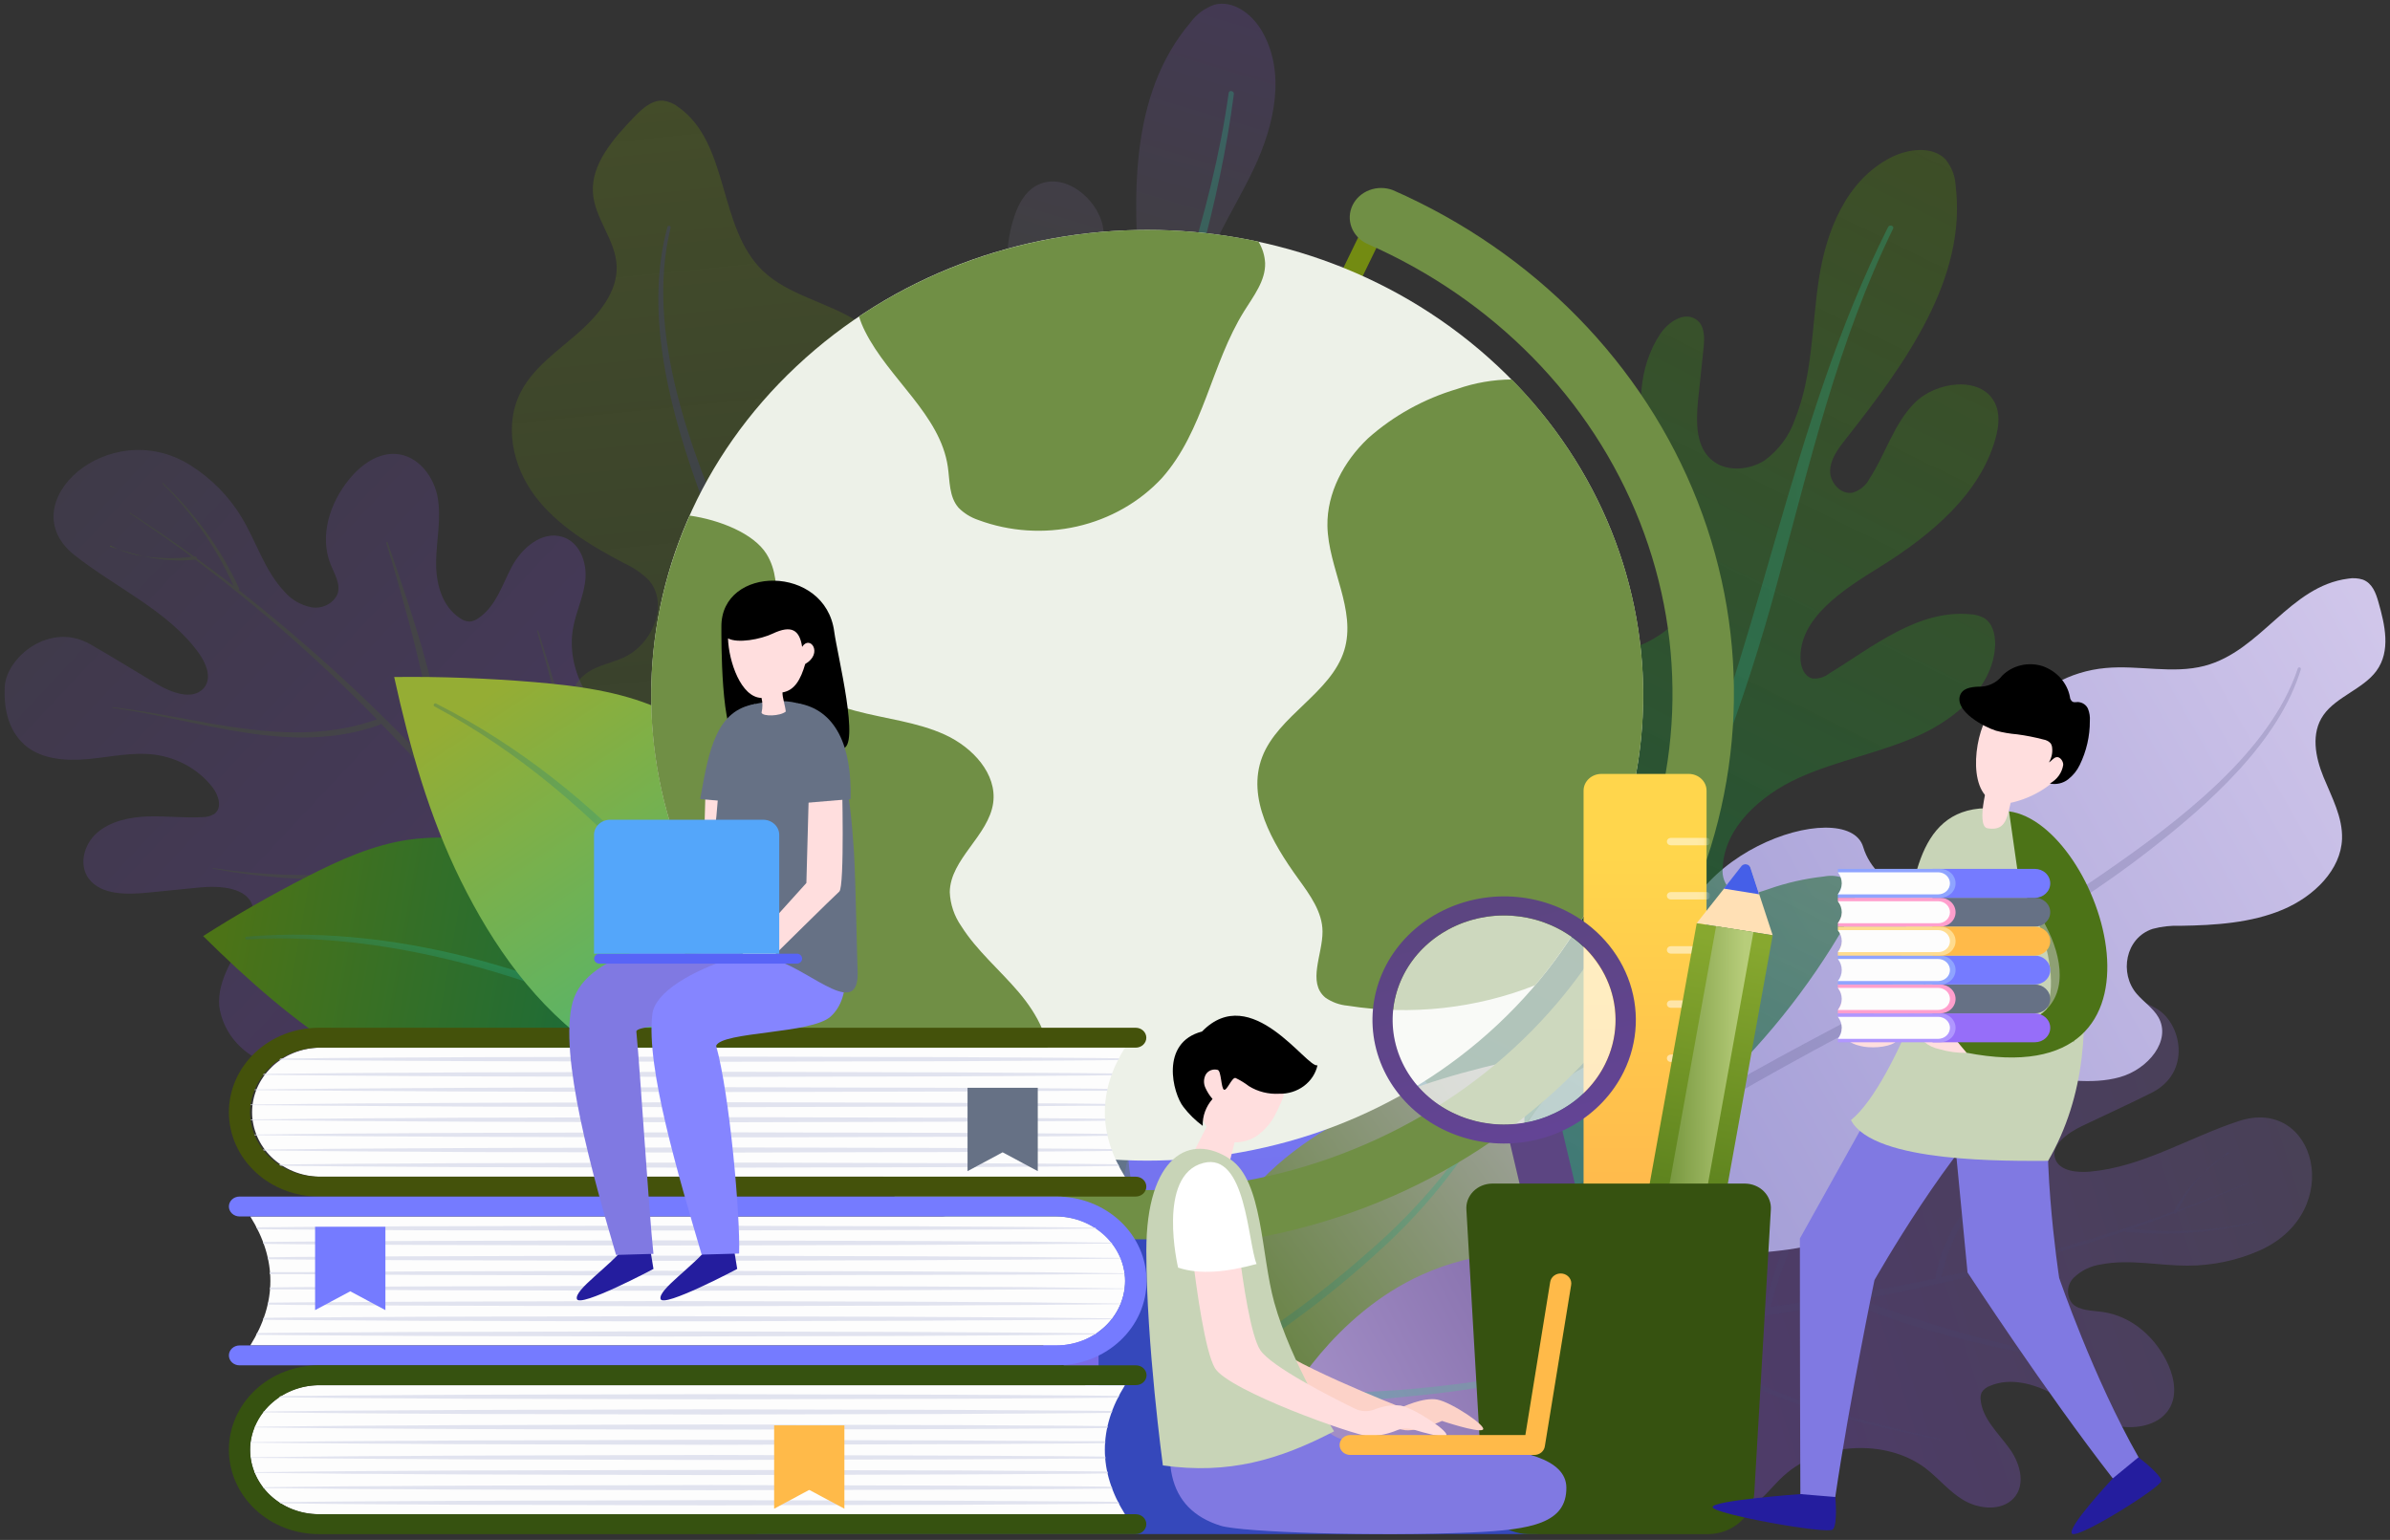 <svg width="329" height="212" viewBox="0 0 329 212" fill="none" xmlns="http://www.w3.org/2000/svg">
<rect x="0" y="0" width="329" height="212" fill="#333333" stroke="none"/>
<path opacity="0.7" d="M203.52 182.976C203.92 178.451 206.298 174.215 208.751 170.191C214.065 161.478 220.072 152.968 228.065 146.055C230.062 144.203 232.389 142.693 234.94 141.592C236.216 141.048 237.594 140.747 238.995 140.708C240.396 140.669 241.792 140.893 243.1 141.365C246.57 142.822 248.214 146.298 250.383 149.116C250.98 150.043 251.899 150.748 252.986 151.112C255.648 151.77 257.784 149.014 258.96 146.72C259.928 144.815 260.898 142.913 261.872 141.013C263.073 138.664 264.792 135.94 267.645 135.682C270.065 135.462 272.192 137.326 272.651 139.447C273.11 141.569 272.318 143.8 271.149 145.71C269.981 147.621 268.455 149.406 267.328 151.371C267.018 151.811 266.863 152.331 266.886 152.858C267.061 154.087 268.83 154.463 270.223 154.33C273.33 154.004 276.185 152.572 278.199 150.329C280.11 148.169 281.003 145.468 282.304 142.978C283.606 140.489 285.6 138.007 288.528 137.247C291.457 136.488 294.369 137.451 296.788 138.813C300.309 140.794 301.794 147.683 296.112 150.478C292.975 152.044 289.796 153.492 286.634 155.003C284.59 155.974 282.179 157.704 282.947 159.622C283.564 161.188 285.842 161.462 287.686 161.298C294.936 160.656 301.285 156.6 308.177 154.338C318.806 150.831 322.944 166.762 311.13 172.117C308.002 173.514 304.582 174.239 301.118 174.239C297.138 174.239 293.142 173.307 289.229 174.067C287.79 174.271 286.463 174.918 285.458 175.906C284.985 176.386 284.707 177.008 284.675 177.661C284.643 178.315 284.858 178.958 285.283 179.476C286.251 180.439 287.928 180.408 289.379 180.604C293.618 181.183 296.888 184.33 298.482 187.892C299.399 189.959 299.775 192.488 298.323 194.359C296.571 196.614 292.892 196.904 290.097 195.98C287.302 195.056 285.041 193.208 282.488 191.846C279.935 190.484 276.689 189.607 273.936 190.789C273.474 190.951 273.081 191.25 272.818 191.643C272.656 191.981 272.598 192.355 272.651 192.723C272.893 195.314 275.087 197.295 276.648 199.456C278.208 201.617 278.992 204.834 276.814 206.611C275.021 208.06 272.159 207.653 270.223 206.478C268.288 205.304 266.886 203.542 265.117 202.172C259.736 198.031 250.642 198.501 245.519 203.182C244.076 204.498 242.933 206.087 241.348 207.23C238.644 209.156 234.94 209.579 231.628 209.007C228.316 208.435 225.304 206.987 222.45 205.468C215.008 201.554 207.307 196.128 206.423 188.339" fill="url(#paint0_linear_416_32542)" fill-opacity="0.5"/>
<g opacity="0.4">
<path d="M306.716 158.666L305.84 159.339C306.149 159.135 306.457 158.932 306.783 158.76C306.849 158.72 306.774 158.626 306.716 158.666Z" fill="#444472"/>
<path d="M303.246 161.54C304.08 160.757 304.915 160.068 305.841 159.355C304.888 159.986 304.017 160.719 303.246 161.54Z" fill="#444472"/>
<path opacity="0.47" d="M267.012 198.093C253.663 195.04 239.964 191.595 229.968 182.788C238.153 181.872 246.321 180.713 254.422 179.241C265.002 183.821 276.59 185.927 288.104 188.033C288.125 188.034 288.146 188.028 288.163 188.016C288.18 188.004 288.192 187.986 288.197 187.967C288.202 187.947 288.199 187.927 288.19 187.909C288.181 187.891 288.165 187.877 288.146 187.869C277.241 185.52 266.495 182.905 256.233 178.912C268.578 176.634 280.72 173.472 292.551 169.455C292.56 169.497 292.584 169.536 292.618 169.564C292.653 169.592 292.697 169.609 292.743 169.612C298.805 170.156 304.921 169.682 310.806 168.21C310.864 168.21 310.806 168.116 310.806 168.124C305.118 169.414 299.235 169.766 293.418 169.165C295.387 168.476 297.348 167.756 299.259 167.02C299.367 167.114 299.542 167.13 299.609 166.981C299.676 166.832 299.651 166.903 299.668 166.872C302.938 165.627 306.192 164.311 309.396 162.894C309.446 162.894 309.396 162.793 309.396 162.816C306.231 164.163 303.044 165.421 299.834 166.59C300.699 164.747 301.858 163.039 303.272 161.524C301.602 163.041 300.235 164.825 299.234 166.793C288.823 170.533 278.135 173.553 267.254 175.828C269.473 164.703 279.61 157.508 286.919 148.896C286.919 148.857 286.919 148.802 286.852 148.842C279.302 157.336 268.622 164.499 266.42 175.734C266.403 175.824 266.424 175.916 266.478 175.992C262.524 176.822 258.544 177.558 254.548 178.231C254.454 178.195 254.351 178.185 254.252 178.203C254.152 178.222 254.061 178.267 253.989 178.333C250.585 178.902 247.164 179.424 243.726 179.899C246.847 168.703 252.12 158.401 260.413 149.366C260.413 149.327 260.413 149.272 260.338 149.311C251.686 158.103 245.453 168.492 243.017 179.961C235.959 180.924 228.834 181.692 221.759 182.31C223.661 170.747 227.165 159.019 238.078 151.472C238.128 151.433 238.078 151.362 238.028 151.402C226.84 158.847 223.06 170.7 220.908 182.381C218.705 182.576 216.494 182.756 214.292 182.929C213.391 182.999 213.457 184.259 214.292 184.189C219.192 183.813 224.089 183.359 228.984 182.827C239.088 192.221 253.037 195.353 266.962 198.187C266.966 198.205 266.975 198.221 266.989 198.233C267.003 198.246 267.021 198.254 267.04 198.256C267.059 198.258 267.078 198.255 267.095 198.247C267.112 198.238 267.126 198.225 267.134 198.209C267.143 198.193 267.146 198.175 267.143 198.157C267.14 198.139 267.131 198.123 267.118 198.11C267.104 198.097 267.087 198.089 267.068 198.086C267.049 198.083 267.029 198.085 267.012 198.093Z" fill="#444472"/>
</g>
<path d="M200.469 179.796C200.469 175.521 203.456 171.787 204.707 167.645C215.553 131.687 233.032 155.174 230.571 134.521C228.552 117.65 254.299 109.273 256.485 116.609C258.22 122.433 266.43 125.557 270.343 120.586C275.257 114.323 273.213 105.452 277.593 98.892C278.956 96.95 280.765 95.32 282.887 94.121C285.01 92.921 287.392 92.184 289.858 91.963C294.397 91.541 299.102 92.817 303.474 91.666C311.267 89.623 315.154 80.705 323.222 79.664C323.905 79.543 324.609 79.588 325.266 79.797C326.568 80.29 327.052 81.645 327.394 82.843C328.303 86.021 329.146 89.623 327.119 92.378C325.291 94.852 321.62 95.917 319.852 98.422C318.083 100.927 318.709 104.2 319.852 106.987C320.995 109.774 322.505 112.538 322.396 115.489C322.246 119.709 318.6 123.381 314.253 125.22C309.907 127.06 304.951 127.381 300.128 127.452C298.847 127.401 297.565 127.544 296.332 127.874C292.544 129.119 291.71 134.004 294.138 136.823C295.089 137.927 296.399 138.796 297.108 140.025C298.96 143.227 295.715 147.204 291.793 148.292C287.872 149.38 283.676 148.558 279.604 148.12C275.533 147.681 270.944 147.791 267.924 150.249C264.102 153.381 264.586 158.752 262.4 162.924C260.064 167.41 254.741 170.221 249.293 171.45C243.845 172.679 238.155 172.593 232.548 172.891C220.76 173.532 208.896 176.022 198.809 181.408" fill="url(#paint1_linear_416_32542)"/>
<g style="mix-blend-mode:multiply" opacity="0.2">
<path d="M316.745 92.09C313.733 102.096 304.147 110.668 295.504 117.346C286.393 124.392 276.189 130.272 265.894 135.877C244.326 147.621 221.725 158.542 205.113 175.805C204.646 176.29 203.87 175.625 204.279 175.131C218.921 158.691 239.763 148.255 259.77 137.647C269.923 132.268 280.052 126.788 289.388 120.345C299.884 113.103 312.482 103.591 316.312 92.012C316.387 91.785 316.787 91.871 316.72 92.098L316.745 92.09Z" fill="#444472"/>
</g>
<path opacity="0.5" d="M91.088 148.889C86.433 151.058 81.077 151.395 75.879 151.551C64.641 151.896 53.235 151.551 42.423 148.623C39.613 147.97 36.955 146.84 34.58 145.288C33.384 144.512 32.374 143.509 31.617 142.344C30.859 141.179 30.371 139.877 30.183 138.524C29.858 134.797 32.453 131.478 34.129 128.088C34.739 127.088 34.968 125.923 34.78 124.784C34.088 122.177 30.3 121.895 27.455 122.177L20.38 122.882C17.443 123.171 13.914 123.226 12.22 120.964C10.793 119.046 11.553 116.204 13.388 114.622C15.224 113.041 17.835 112.485 20.33 112.399C22.824 112.313 25.336 112.634 27.839 112.493C28.43 112.505 29.012 112.349 29.507 112.047C30.634 111.217 30.108 109.51 29.274 108.414C28.339 107.201 27.154 106.176 25.79 105.4C24.426 104.624 22.91 104.113 21.331 103.897C18.244 103.49 15.14 104.226 12.037 104.507C8.933 104.789 5.487 104.507 3.268 102.433C1.049 100.358 0.531 97.399 0.648 94.604C0.823 90.533 6.847 85.475 12.454 88.709C15.557 90.501 18.603 92.373 21.631 94.189C23.617 95.379 26.537 96.451 28.039 94.745C29.249 93.367 28.381 91.284 27.296 89.812C23.075 84.035 15.908 80.903 10.201 76.378C1.391 69.332 14.973 57.025 26.187 64.032C29.142 65.901 31.586 68.398 33.32 71.321C35.331 74.671 36.424 78.562 39.16 81.451C40.091 82.552 41.401 83.313 42.865 83.604C43.596 83.73 44.351 83.618 45.005 83.286C45.659 82.954 46.172 82.423 46.461 81.78C46.928 80.426 46.052 79.032 45.51 77.693C43.949 73.779 45.376 69.277 48.088 65.95C49.664 64.032 51.959 62.31 54.529 62.498C57.624 62.732 59.768 65.676 60.26 68.549C60.753 71.422 60.085 74.35 60.035 77.263C59.985 80.175 60.753 83.393 63.297 85.092C63.697 85.395 64.193 85.563 64.707 85.569C65.125 85.513 65.52 85.354 65.85 85.107C68.278 83.471 69.121 80.52 70.456 78.007C71.791 75.493 74.561 73.043 77.406 73.904C79.733 74.609 80.743 77.247 80.601 79.533C80.459 81.819 79.383 83.972 78.932 86.227C77.572 93.069 82.62 100.491 89.778 102.221C91.798 102.707 93.95 102.793 95.869 103.521C99.123 104.727 101.401 107.623 102.544 110.739C103.687 113.855 103.745 117.19 103.703 120.478C103.603 128.926 102.151 138.43 94.935 143.495" fill="url(#paint2_linear_416_32542)" fill-opacity="0.7"/>
<g opacity="0.41">
<path d="M15.165 75.24L16.258 75.608C15.907 75.459 15.557 75.311 15.223 75.131C15.165 75.099 15.106 75.209 15.165 75.24Z" fill="#4C7317"/>
<path d="M19.736 76.588C18.565 76.317 17.409 75.991 16.273 75.609C17.382 76.063 18.544 76.392 19.736 76.588Z" fill="#4C7317"/>
<path opacity="0.47" d="M73.942 86.906C77.672 99.894 81.176 113.352 77.555 126.661C72.549 120.257 67.268 114.009 61.703 107.989C60.868 96.519 57.114 85.567 53.36 74.685C53.36 74.567 53.143 74.622 53.176 74.739C56.346 85.254 59.2 95.76 60.443 106.634C51.986 97.484 42.76 88.986 32.852 81.222C32.889 81.193 32.915 81.154 32.925 81.11C32.936 81.066 32.931 81.02 32.91 80.979C30.411 75.582 26.857 70.673 22.431 66.504C22.39 66.457 22.323 66.504 22.365 66.566C26.507 70.669 29.82 75.444 32.143 80.658C30.474 79.374 28.806 78.121 27.079 76.885C27.079 76.744 27.079 76.579 26.853 76.611H26.72C23.85 74.536 20.88 72.516 17.909 70.598C17.868 70.598 17.809 70.645 17.859 70.676C20.768 72.597 23.608 74.588 26.378 76.65C24.161 76.936 21.91 76.904 19.703 76.556C22.055 77.125 24.497 77.292 26.912 77.049C35.827 83.765 44.178 91.114 51.891 99.032C39.844 103.323 27.696 98.758 15.515 97.357C15.502 97.357 15.489 97.362 15.479 97.371C15.47 97.38 15.465 97.392 15.465 97.404C15.465 97.416 15.47 97.428 15.479 97.437C15.489 97.446 15.502 97.451 15.515 97.451C27.663 99.111 40.102 104.145 52.225 99.8C52.321 99.764 52.401 99.697 52.45 99.612C55.254 102.493 57.982 105.444 60.66 108.435C60.669 108.532 60.71 108.624 60.777 108.699C60.844 108.773 60.935 108.826 61.035 108.85C63.31 111.418 65.535 114.027 67.71 116.679C55.128 120.257 42.338 121.509 29.331 119.505C29.273 119.505 29.256 119.583 29.331 119.591C42.33 122.026 55.687 121.533 68.186 117.242C72.691 122.668 77.021 128.203 81.226 133.879C68.903 138.678 55.612 142.224 42.689 137.19C42.63 137.19 42.589 137.245 42.689 137.269C55.646 142.592 69.203 139.21 81.768 134.56C83.07 136.314 84.36 138.073 85.639 139.837C86.165 140.565 87.391 139.837 86.866 139.109C84.029 135.189 81.117 131.308 78.131 127.467C82.302 113.719 78.331 100.215 74.101 86.89C74.093 86.741 73.909 86.796 73.942 86.906Z" fill="#4C7317"/>
</g>
<path d="M159.603 197.599C155.774 196.339 152.653 193.685 149.733 191.07C143.409 185.355 137.402 179.186 133.264 171.921C132.123 170.09 131.348 168.079 130.978 165.986C130.803 164.939 130.861 163.869 131.148 162.843C131.435 161.818 131.945 160.86 132.646 160.028C134.699 157.829 138.086 157.39 140.99 156.419C141.918 156.192 142.737 155.68 143.317 154.963C144.485 153.178 142.6 151.049 140.881 149.694L136.61 146.367C134.832 144.989 132.88 143.165 133.314 141.043C133.673 139.251 135.817 138.1 137.727 138.202C139.679 138.424 141.485 139.286 142.825 140.636C144.235 141.897 145.403 143.384 146.847 144.613C147.161 144.937 147.575 145.161 148.031 145.255C149.141 145.396 149.867 144.191 150.067 143.157C150.276 142.003 150.236 140.822 149.949 139.683C149.663 138.544 149.135 137.47 148.398 136.526C146.963 134.686 144.836 133.457 142.975 131.985C141.115 130.514 139.43 128.533 139.438 126.255C139.446 123.976 140.948 122.074 142.692 120.602C145.195 118.481 151.502 118.888 152.628 123.593C153.254 126.192 153.788 128.815 154.372 131.422C154.748 133.113 155.699 135.234 157.526 135.086C159.011 134.968 159.787 133.379 160.029 132.009C161.139 126.623 159.086 121.158 158.694 115.686C158.093 107.238 172.827 107.661 174.755 117.361C175.25 119.93 175.093 122.572 174.296 125.072C173.395 127.954 171.668 130.647 171.434 133.637C171.277 134.729 171.534 135.837 172.16 136.769C172.484 137.22 172.962 137.554 173.516 137.716C174.069 137.879 174.665 137.859 175.205 137.661C176.273 137.168 176.623 135.947 177.124 134.937C178.601 131.993 182.072 130.287 185.517 129.911C187.511 129.692 189.789 129.958 191.082 131.414C192.626 133.16 192.042 135.892 190.598 137.716C189.155 139.54 187.044 140.777 185.275 142.335C183.507 143.893 182.013 146.054 182.405 148.293C182.409 148.641 182.555 148.974 182.812 149.225C183.07 149.475 183.42 149.624 183.79 149.64C186.085 150.023 188.304 148.857 190.523 148.191C192.743 147.526 195.721 147.643 196.756 149.608C197.59 151.213 196.597 153.194 195.137 154.353C193.677 155.511 191.8 156.13 190.24 157.124C187.88 158.707 186.213 161.04 185.549 163.69C184.884 166.339 185.267 169.125 186.627 171.529C187.461 172.852 188.546 174.019 189.172 175.444C189.631 176.653 189.808 177.941 189.69 179.22C189.572 180.5 189.162 181.74 188.487 182.857C187.125 185.084 185.377 187.081 183.315 188.768C178.217 193.317 171.768 197.725 164.818 196.699" fill="url(#paint3_linear_416_32542)"/>
<g opacity="0.41">
<path d="M162.188 117.696C162.304 117.954 162.438 118.213 162.563 118.479C162.453 118.223 162.358 117.962 162.279 117.696C162.263 117.602 162.163 117.633 162.188 117.696Z" fill="#444472"/>
<path d="M163.856 120.829C163.388 120.046 162.963 119.263 162.562 118.48C162.896 119.307 163.33 120.095 163.856 120.829Z" fill="#444472"/>
</g>
<path opacity="0.6" d="M149.917 182.613C152.62 178.018 152.028 172.514 153.396 167.441C165.335 123.364 133.706 140.165 148.999 119.097C161.514 101.874 141.749 80.274 135.041 87.124C129.718 92.565 119.798 91.923 119.114 84.65C118.28 75.498 125.789 66.933 125.622 57.719C125.579 55.074 124.872 52.475 123.557 50.136C122.242 47.796 120.356 45.78 118.054 44.253C113.883 41.591 108.552 40.66 105.022 37.293C98.74 31.281 100.509 19.757 93.342 14.715C92.753 14.25 92.035 13.952 91.273 13.854C89.704 13.752 88.386 14.981 87.301 16.101C84.44 19.083 81.369 22.559 81.62 26.521C81.845 30.083 84.74 33.026 84.89 36.596C85.04 40.166 82.387 43.376 79.576 45.842C76.764 48.309 73.535 50.54 71.791 53.773C69.288 58.4 70.54 64.138 73.61 68.241C76.681 72.343 81.294 75.107 85.925 77.542C87.169 78.114 88.298 78.885 89.262 79.82C92.149 83.014 89.913 88.69 85.8 90.545C84.189 91.273 82.371 91.571 80.911 92.557C77.114 95.102 77.782 100.973 80.911 104.058C84.039 107.143 88.628 108.309 92.85 109.828C97.071 111.347 101.46 113.695 102.861 117.813C104.622 123.051 100.809 128.625 100.308 134.184C99.766 140.157 103.187 145.786 107.701 149.771C112.214 153.756 117.796 156.441 123.052 159.502C134.098 165.945 143.493 171.848 149.892 182.613" fill="url(#paint4_linear_416_32542)" fill-opacity="0.6"/>
<path opacity="0.41" d="M91.873 31.265C88.536 43.525 92.49 57.461 96.704 68.844C101.151 80.885 107.375 92.205 113.866 103.291C127.457 126.48 142.575 149.286 147.914 176.006C148.064 176.789 149.232 176.413 149.116 175.677C145.161 150.836 131.478 129.369 118.68 108.168C112.189 97.412 105.781 86.553 100.75 75.044C95.093 62.119 88.803 45.71 92.315 31.351C92.323 31.324 92.325 31.296 92.321 31.268C92.317 31.24 92.307 31.213 92.292 31.189C92.277 31.164 92.257 31.143 92.233 31.126C92.209 31.109 92.181 31.096 92.152 31.089C92.123 31.082 92.093 31.08 92.063 31.084C92.034 31.088 92.005 31.097 91.979 31.111C91.953 31.125 91.93 31.144 91.912 31.167C91.894 31.189 91.881 31.215 91.873 31.242V31.265Z" fill="#444472"/>
<path opacity="0.7" d="M169.665 181.112C182.747 177.808 195.929 174.465 208.093 168.852C227.707 159.74 243.81 145.123 254.165 127.03C255.274 125.081 256.092 122.223 254.106 121.025C253.17 120.583 252.101 120.456 251.078 120.665C248.473 120.95 245.915 121.531 243.46 122.395C241.792 122.982 239.706 123.663 238.296 122.607C237.866 122.199 237.539 121.706 237.34 121.164C237.14 120.622 237.074 120.045 237.144 119.475C237.361 113.917 242.334 109.47 247.674 107.058C253.013 104.647 258.97 103.614 264.301 101.171C269.633 98.728 274.547 94.203 274.647 88.645C274.647 87.283 274.288 85.756 273.054 85.044C272.479 84.748 271.839 84.582 271.185 84.558C263.959 83.916 257.836 89.028 251.753 92.747C251.133 93.234 250.332 93.47 249.526 93.405C248.424 93.178 247.932 91.941 247.857 90.884C247.54 85.114 253.697 81.2 258.837 78.013C265.828 73.668 272.578 68 274.689 60.39C275.156 58.715 275.373 56.86 274.53 55.317C272.586 51.732 266.512 52.507 263.584 55.443C260.656 58.378 259.588 62.489 257.327 65.933C257.099 66.375 256.78 66.77 256.387 67.094C255.995 67.418 255.537 67.665 255.041 67.82C253.372 68.149 251.862 66.387 251.929 64.767C251.995 63.146 253.063 61.729 254.089 60.43C262.249 50.095 270.776 38.36 269.207 25.583C269.153 24.262 268.667 22.988 267.814 21.935C266.004 20.064 262.7 20.463 260.305 21.677C254.14 24.808 251.403 31.807 250.393 38.337C249.384 44.866 249.559 51.646 247.056 57.815C246.296 60.006 244.862 61.937 242.935 63.365C240.891 64.681 237.929 64.978 235.968 63.585C233.373 61.753 233.465 58.144 233.749 55.106C234.007 52.687 234.258 50.26 234.516 47.833C234.658 46.408 234.666 44.701 233.398 43.918C231.73 42.885 229.585 44.396 228.534 45.985C225.481 50.581 225.372 56.437 226.607 61.737C227.842 67.037 230.286 72.001 232.088 77.152C232.649 78.492 232.908 79.926 232.848 81.364C232.542 83.239 231.54 84.953 230.019 86.202C228.606 87.46 226.941 88.443 225.121 89.094C223.301 89.746 221.362 90.053 219.415 89.999C216.52 89.905 213.658 89.005 210.78 89.31C208.38 89.633 206.181 90.75 204.581 92.46C202.981 94.169 202.084 96.359 202.053 98.635C202.145 102.651 204.998 106.158 208.227 108.812C211.456 111.466 215.185 113.58 218.022 116.586C219.411 117.858 220.294 119.538 220.525 121.346C220.65 123.875 218.698 126.114 216.47 127.547C213.067 129.705 208.929 130.596 204.865 130.044C201.185 129.535 197.806 127.86 194.21 126.967C190.614 126.075 186.334 126.137 183.69 128.604C179.835 132.189 181.679 138.374 184.524 142.695C187.369 147.017 191.198 151.456 190.631 156.521C190.222 160.005 187.753 162.933 185.225 165.509C179.797 171.046 173.66 175.932 166.953 180.055" fill="url(#paint5_linear_416_32542)"/>
<path style="mix-blend-mode:multiply" opacity="0.3" d="M259.905 31.265C246.005 58.908 242.384 89.981 229.377 118.079C222.911 132.022 215.402 146.075 204.556 157.56C192.45 170.454 176.665 176.35 159.662 181.571C158.402 181.963 158.827 183.873 160.079 183.49C174.721 179.011 189.28 174.181 200.793 164.152C212.082 154.303 219.724 141.448 226.274 128.523C234.026 113.037 240.173 96.888 244.629 80.297C249.142 63.762 252.972 47.079 260.597 31.484C260.789 31.077 260.105 30.873 259.905 31.265Z" fill="url(#paint6_linear_416_32542)"/>
<path opacity="0.7" d="M160.227 184.509C151.05 175.177 141.739 165.782 134.622 154.963C123.17 137.462 117.81 117.049 119.287 96.559C119.454 94.352 120.38 91.525 122.733 91.502C123.776 91.589 124.754 92.013 125.503 92.7C127.547 94.245 129.387 96.013 130.984 97.969C132.086 99.315 133.437 100.92 135.231 100.724C135.833 100.595 136.396 100.338 136.876 99.973C137.357 99.608 137.741 99.144 138.001 98.618C140.963 93.804 139.277 87.564 136.115 82.851C132.953 78.138 128.498 74.302 125.369 69.542C122.241 64.782 120.639 58.534 123.701 53.767C124.452 52.608 125.636 51.504 127.088 51.52C127.742 51.555 128.379 51.732 128.949 52.036C135.431 55.098 137.726 62.48 140.771 68.665C141.02 69.386 141.563 69.985 142.281 70.333C143.349 70.693 144.459 69.886 145.109 69.017C148.647 64.32 145.643 57.9 143.099 52.639C139.636 45.476 137.133 37.31 139.628 29.795C140.178 28.143 141.055 26.459 142.631 25.575C146.311 23.508 151.016 27.195 151.809 31.141C152.602 35.087 151.183 39.127 151.158 43.143C151.097 43.629 151.139 44.121 151.282 44.592C151.425 45.062 151.667 45.501 151.992 45.883C153.244 47.01 155.497 46.259 156.364 44.857C157.232 43.456 157.124 41.726 156.99 40.097C155.93 27.282 155.371 13.096 163.915 3.043C164.713 1.951 165.848 1.115 167.169 0.648C169.763 -0.033 172.333 1.955 173.643 4.163C177.072 9.925 175.454 17.182 172.6 23.21C169.747 29.239 165.742 34.907 164.399 41.381C163.799 43.656 163.939 46.047 164.799 48.247C165.792 50.377 168.137 52.091 170.573 51.903C173.81 51.645 175.804 48.56 177.247 45.828L180.726 39.291C181.402 38.007 182.395 36.535 183.905 36.504C185.899 36.449 186.859 38.806 186.85 40.677C186.85 46.094 183.613 51.113 179.567 54.98C175.52 58.848 170.631 61.838 166.218 65.306C164.982 66.161 163.948 67.246 163.181 68.493C162.386 70.225 162.265 72.165 162.839 73.973C163.321 75.744 164.172 77.408 165.344 78.869C166.515 80.329 167.983 81.558 169.663 82.483C172.166 83.845 175.103 84.511 177.372 86.202C179.251 87.671 180.503 89.726 180.898 91.99C181.294 94.255 180.806 96.578 179.525 98.532C177.172 101.883 172.767 103.433 168.537 104.067C164.307 104.701 159.944 104.639 155.83 105.766C153.944 106.165 152.256 107.149 151.041 108.561C149.506 110.643 149.89 113.509 150.966 115.834C152.621 119.361 155.621 122.181 159.376 123.741C162.789 125.143 166.601 125.409 170.147 126.45C173.693 127.491 177.289 129.683 178.132 133.081C179.366 138.045 174.302 142.366 169.413 144.59C164.524 146.813 158.775 148.668 156.406 153.256C154.787 156.388 155.221 160.114 155.897 163.559C157.353 170.968 159.783 178.178 163.131 185.026" fill="url(#paint7_linear_416_32542)" fill-opacity="0.5"/>
<path opacity="0.3" d="M169.849 12.938C165.961 43.299 151.402 71.42 146.529 101.71C144.11 116.742 142.533 132.399 145.161 147.509C148.115 164.467 158.143 177.337 169.582 190.239C170.416 191.194 169.006 192.588 168.147 191.656C158.277 180.555 148.657 169.195 144.61 154.97C140.631 140.996 141.432 126.301 143.217 112.076C145.428 95.104 149.379 78.371 155.014 62.112C160.554 45.851 166.77 29.81 169.139 12.79C169.198 12.351 169.907 12.516 169.849 12.946V12.938Z" fill="url(#paint8_linear_416_32542)"/>
<path d="M70.841 116.913C66.171 115.392 61.183 114.941 56.29 115.597C51.351 116.302 46.729 118.4 42.298 120.663C37.387 123.168 32.609 125.903 27.965 128.867C34.147 134.974 40.705 140.814 48.189 145.394C55.673 149.974 64.116 153.544 73.035 154.006C88.353 154.734 100.926 145.692 100.926 145.692C100.926 145.692 95.912 124.906 70.841 116.913Z" fill="url(#paint9_linear_416_32542)"/>
<path style="mix-blend-mode:multiply" opacity="0.3" d="M82.904 137.824C77.574 135.722 72.126 133.893 66.585 132.344C56.047 129.471 45.109 128.03 33.921 128.946C33.874 128.955 33.831 128.979 33.801 129.014C33.77 129.049 33.754 129.093 33.754 129.138C33.754 129.183 33.77 129.227 33.801 129.262C33.831 129.297 33.874 129.321 33.921 129.33C45.51 128.664 56.915 130.52 67.744 133.698C72.859 135.209 77.865 137.002 82.762 138.967C87.935 141.026 92.907 143.578 98.147 145.489C98.731 145.7 99.073 144.886 98.556 144.604C93.675 141.919 88.194 139.875 82.904 137.824Z" fill="url(#paint10_linear_416_32542)"/>
<path d="M103.904 107.442C100.324 103.183 95.74 99.761 90.513 97.445C85.232 95.159 79.358 94.399 73.568 93.906C67.152 93.374 60.703 93.123 54.262 93.202C56.373 102.792 59.034 112.351 63.439 121.252C67.844 130.154 73.768 138.672 82.211 144.434C96.729 154.337 114.85 153.194 114.85 153.194C114.85 153.194 123.285 130.224 103.904 107.442Z" fill="url(#paint11_linear_416_32542)"/>
<path opacity="0.3" d="M102.243 134.802C98.379 129.584 94.224 124.561 89.794 119.755C81.343 110.658 71.565 102.703 60.034 96.855C59.767 96.722 59.559 97.114 59.817 97.255C71.581 103.573 81.51 112.2 90.087 121.775C94.125 126.292 97.862 131.028 101.408 135.867C105.138 140.963 108.366 146.396 112.254 151.383C112.347 151.483 112.475 151.548 112.615 151.566C112.755 151.584 112.896 151.554 113.014 151.482C113.132 151.409 113.218 151.299 113.257 151.172C113.295 151.044 113.283 150.908 113.222 150.788C110.144 145.214 106.105 139.961 102.243 134.802Z" fill="url(#paint12_linear_416_32542)"/>
<path d="M199.877 182.804C203.18 180.052 205.752 176.612 207.386 172.76C209.054 168.806 209.463 164.422 209.672 160.093C209.911 155.301 209.911 150.494 209.672 145.672C202.163 147.3 194.721 149.328 187.837 152.632C180.954 155.936 174.413 160.461 170.117 166.771C162.741 177.653 164.185 191.181 164.185 191.181C164.185 191.181 182.523 197.389 199.877 182.804Z" fill="url(#paint13_linear_416_32542)"/>
<path style="mix-blend-mode:multiply" opacity="0.3" d="M178.266 181.7C182.279 178.771 186.115 175.635 189.755 172.305C196.881 165.904 202.7 158.334 206.925 149.969C207.025 149.773 206.708 149.617 206.608 149.813C201.969 158.36 195.722 166.052 188.17 172.516C184.735 175.549 181.14 178.418 177.399 181.112C173.494 183.923 169.297 186.358 165.484 189.286C165.39 189.351 165.325 189.448 165.304 189.556C165.283 189.664 165.307 189.776 165.371 189.868C165.436 189.961 165.535 190.026 165.649 190.052C165.763 190.078 165.883 190.061 165.985 190.006C170.299 187.65 174.32 184.604 178.266 181.7Z" fill="url(#paint14_linear_416_32542)"/>
<path d="M211.972 203.916C216.328 203.222 220.449 201.578 224.003 199.116C227.641 196.588 230.486 193.088 233.122 189.526C236.037 185.586 238.757 181.514 241.282 177.313C234.015 174.964 226.548 172.952 218.847 172.31C211.146 171.668 203.062 172.216 195.837 175.442C183.414 180.977 176.973 193.151 176.973 193.151C176.973 193.151 189.012 207.611 211.972 203.916Z" fill="url(#paint15_linear_416_32542)"/>
<path style="mix-blend-mode:multiply" opacity="0.3" d="M194.295 192.207C199.34 191.732 204.354 190.998 209.313 190.007C218.976 188.141 228.194 184.634 236.512 179.657C236.704 179.54 236.512 179.25 236.328 179.367C227.568 184.287 217.937 187.689 207.895 189.412C203.256 190.265 198.6 190.837 193.937 191.252C189.039 191.682 184.108 191.651 179.219 192.23C179.112 192.249 179.016 192.303 178.947 192.381C178.878 192.46 178.84 192.559 178.84 192.661C178.84 192.763 178.878 192.862 178.947 192.94C179.016 193.019 179.112 193.072 179.219 193.091C184.175 193.264 189.314 192.692 194.295 192.207Z" fill="url(#paint16_linear_416_32542)"/>
<path d="M188.619 29.28L124.559 161L127.215 162.138L191.275 30.418L188.619 29.28Z" fill="#738B12"/>
<path d="M124.092 165.264C123.051 164.818 122.242 164.002 121.842 162.995C121.442 161.989 121.485 160.875 121.961 159.898C122.436 158.921 123.306 158.161 124.379 157.786C125.451 157.411 126.639 157.451 127.68 157.897C145.225 165.254 165.157 165.806 183.134 159.434C201.11 153.062 215.675 140.282 223.655 123.878C231.635 107.474 232.382 88.776 225.735 71.857C219.089 54.938 205.585 41.17 188.168 33.551C187.174 33.078 186.413 32.263 186.044 31.275C185.676 30.288 185.728 29.206 186.19 28.253C186.652 27.302 187.488 26.554 188.524 26.167C189.559 25.78 190.714 25.783 191.747 26.176C211.197 34.717 226.267 50.117 233.68 69.028C241.093 87.939 240.25 108.832 231.333 127.163C222.417 145.494 206.148 159.78 186.066 166.915C165.984 174.05 143.711 173.457 124.092 165.264Z" fill="#708F45"/>
<path d="M206.195 141.019C232.857 116 232.857 75.437 206.195 50.419C179.533 25.4 136.305 25.4 109.643 50.419C82.981 75.437 82.981 116 109.643 141.019C136.305 166.037 179.533 166.037 206.195 141.019Z" fill="#EDF1E8"/>
<path d="M220.032 122.325C217.718 127.076 214.795 131.545 211.33 135.634C203.187 138.851 194.237 139.829 185.524 138.452C184.405 138.353 183.337 137.966 182.437 137.333C179.934 135.227 182.07 131.414 182.054 128.251C182.054 125.566 180.318 123.194 178.716 120.978C175.104 115.991 171.583 109.885 173.752 104.209C175.921 98.533 183.23 95.393 185.04 89.545C186.767 83.948 182.829 78.209 182.729 72.384C182.654 67.883 184.957 63.53 188.328 60.336C191.818 57.225 196.018 54.901 200.609 53.54C203.012 52.699 205.553 52.259 208.118 52.24C217.239 61.523 223.236 73.126 225.355 85.594C227.475 98.062 225.623 110.84 220.032 122.325ZM137.159 155.511C140.621 153.875 143.608 150.939 144.242 147.354C144.926 143.486 142.832 139.658 140.237 136.597C137.643 133.536 134.464 130.882 132.336 127.515C131.36 126.115 130.809 124.491 130.743 122.818C130.801 118.262 136.083 115.06 136.717 110.542C137.267 106.565 133.93 102.909 130.084 101.148C126.238 99.386 121.882 98.963 117.761 97.859C113.639 96.756 109.418 94.665 107.749 90.97C105.647 86.32 108.266 80.691 105.513 76.26C103.744 73.425 99.039 71.562 94.942 70.983C88.084 86.334 87.862 103.588 94.323 119.09C100.784 134.593 113.421 147.127 129.558 154.04C131.485 154.869 133.446 155.605 135.398 156.247C136.016 156.005 136.591 155.778 137.159 155.511ZM118.253 43.558C118.468 44.268 118.747 44.96 119.087 45.625C122.366 52.17 129.441 57.102 130.476 64.266C130.76 66.215 130.626 68.384 131.953 69.903C132.695 70.656 133.619 71.23 134.647 71.578C138.981 73.192 143.742 73.505 148.273 72.473C152.803 71.441 156.881 69.115 159.944 65.816C165.726 59.302 166.702 50.158 171.274 42.822C172.576 40.74 174.219 38.634 174.153 36.223C174.101 35.185 173.79 34.174 173.243 33.271C163.822 31.245 154.051 31.115 144.572 32.889C135.094 34.664 126.124 38.303 118.253 43.566V43.558Z" fill="#708F45"/>
<path d="M164.617 170.613H151.227V200.551H164.617V170.613Z" fill="#3548BB"/>
<path d="M210.779 211.196H105.062C103.403 211.196 101.811 210.578 100.637 209.477C99.464 208.376 98.805 206.882 98.805 205.325C98.805 203.768 99.464 202.274 100.637 201.173C101.811 200.072 103.403 199.453 105.062 199.453H210.779C212.438 199.453 214.03 200.072 215.203 201.173C216.377 202.274 217.036 203.768 217.036 205.325C217.036 206.882 216.377 208.376 215.203 209.477C214.03 210.578 212.438 211.196 210.779 211.196Z" fill="#3548BB"/>
<path d="M43.892 161.994C41.43 161.926 39.093 160.96 37.378 159.302C35.663 157.643 34.703 155.423 34.703 153.112C34.703 150.801 35.663 148.581 37.378 146.923C39.093 145.265 41.43 144.299 43.892 144.23H154.856C151.168 150.149 151.168 156.07 154.856 161.994H43.892Z" fill="#FDFDFD"/>
<path d="M43.889 161.992C42.607 161.989 41.338 161.742 40.16 161.267C38.982 160.791 37.919 160.096 37.036 159.223C36.152 158.351 35.466 157.32 35.019 156.192C34.573 155.064 34.374 153.862 34.436 152.66C34.604 150.355 35.706 148.198 37.514 146.63C39.323 145.062 41.702 144.203 44.164 144.228H156.339C156.726 144.228 157.097 144.084 157.371 143.827C157.645 143.57 157.799 143.222 157.799 142.858C157.799 142.495 157.645 142.146 157.371 141.89C157.097 141.633 156.726 141.488 156.339 141.488H43.889C40.606 141.49 37.458 142.715 35.137 144.893C32.815 147.072 31.51 150.026 31.508 153.106C31.508 156.188 32.812 159.143 35.134 161.322C37.456 163.5 40.605 164.724 43.889 164.724H156.339C156.726 164.724 157.097 164.58 157.371 164.323C157.645 164.066 157.799 163.718 157.799 163.354C157.799 163.175 157.761 162.997 157.687 162.831C157.614 162.665 157.506 162.515 157.371 162.388C157.235 162.262 157.074 162.162 156.897 162.094C156.72 162.026 156.53 161.991 156.339 161.992H43.889Z" fill="#44520B"/>
<path d="M38.635 145.731L47.328 145.637L64.19 145.543L97.922 145.457L131.645 145.535L148.506 145.637L154.055 145.692L153.929 145.935L148.506 145.989L131.645 146.091L97.922 146.169L64.19 146.083L47.328 145.989L38.393 145.88C38.476 145.88 38.526 145.778 38.635 145.731ZM47.328 148.08L64.19 148.181L97.922 148.26L131.645 148.181L148.506 148.08L153.037 148.033C153.037 147.947 153.087 147.861 153.12 147.774L148.506 147.727L131.645 147.633L97.922 147.547L64.19 147.633L47.328 147.727L36.29 147.845L36.199 147.962L47.328 148.08ZM47.328 150.162L64.19 150.264L97.922 150.342L131.645 150.264L148.506 150.162H152.436C152.436 150.076 152.436 149.982 152.494 149.896L148.506 149.849L131.645 149.755L97.922 149.669L64.19 149.755L47.328 149.857L35.064 149.982C35.064 149.982 35.064 150.045 35.064 150.076L47.328 150.162ZM153.929 160.285L148.506 160.222L131.645 160.128L97.922 160.042L64.19 160.128L47.328 160.222L38.393 160.316C38.476 160.371 38.551 160.434 38.635 160.481L47.328 160.575L64.19 160.676L97.922 160.755L131.645 160.676L148.506 160.575L154.055 160.52L153.929 160.285ZM47.328 158.492L64.19 158.594L97.922 158.672L131.645 158.594L148.506 158.492L153.12 158.445C153.12 158.359 153.062 158.273 153.028 158.187L148.506 158.14L131.645 158.038L97.922 157.96L64.19 158.046L47.328 158.14L36.199 158.257L36.29 158.375L47.328 158.492ZM47.328 156.41L64.19 156.504L97.922 156.59L131.645 156.504L148.506 156.41L152.494 156.363C152.494 156.277 152.494 156.19 152.436 156.096L148.506 156.057L131.645 155.956L97.922 155.877L64.19 155.956L47.328 156.057L35.031 156.183V156.277L47.328 156.41ZM47.328 154.319L64.19 154.421L97.922 154.507L131.645 154.421L148.506 154.327L152.169 154.288C152.169 154.194 152.169 154.1 152.169 154.014L148.523 153.975L131.661 153.873L97.938 153.795L64.207 153.873L47.345 153.975L34.513 154.108C34.513 154.108 34.513 154.163 34.513 154.186L47.328 154.319ZM47.328 152.237L64.19 152.339L97.922 152.425L131.645 152.339L148.506 152.237H152.152C152.152 152.143 152.152 152.049 152.152 151.963L148.49 151.924L131.628 151.822L97.905 151.736L64.173 151.822L47.312 151.924L34.488 152.057C34.488 152.057 34.488 152.112 34.488 152.135L47.328 152.237Z" fill="#E1E3EF"/>
<path d="M142.857 161.227L138.018 158.636L133.188 161.227V149.75H142.857V161.227Z" fill="#667185"/>
<path d="M145.418 185.221C147.927 185.221 150.333 184.285 152.108 182.62C153.882 180.956 154.879 178.697 154.879 176.343C154.879 173.988 153.882 171.73 152.108 170.065C150.333 168.4 147.927 167.465 145.418 167.465H34.453C38.141 173.383 38.141 179.302 34.453 185.221H145.418Z" fill="#FDFDFD"/>
<path d="M145.417 185.223C146.7 185.221 147.968 184.975 149.146 184.5C150.324 184.025 151.387 183.331 152.271 182.459C153.154 181.587 153.84 180.556 154.287 179.429C154.734 178.301 154.932 177.1 154.87 175.898C154.702 173.593 153.601 171.436 151.792 169.868C149.983 168.301 147.604 167.441 145.142 167.467H32.968C32.581 167.465 32.211 167.32 31.938 167.063C31.665 166.807 31.51 166.459 31.508 166.097C31.508 165.733 31.662 165.385 31.936 165.128C32.209 164.871 32.581 164.727 32.968 164.727H145.417C147.046 164.721 148.661 165.018 150.167 165.6C151.674 166.182 153.043 167.037 154.196 168.116C155.35 169.196 156.265 170.478 156.889 171.89C157.513 173.302 157.833 174.816 157.832 176.345C157.833 177.871 157.514 179.382 156.892 180.792C156.27 182.202 155.358 183.483 154.208 184.562C153.058 185.641 151.693 186.497 150.19 187.08C148.688 187.664 147.077 187.964 145.451 187.963H32.968C32.581 187.963 32.209 187.818 31.936 187.561C31.662 187.305 31.508 186.956 31.508 186.593C31.51 186.23 31.665 185.883 31.938 185.626C32.211 185.37 32.581 185.225 32.968 185.223H145.417Z" fill="#757BFF"/>
<path d="M150.927 169.134L141.983 169.228L125.122 169.322L91.399 169.408L57.717 169.369L40.847 169.267L35.424 169.212C35.38 169.133 35.341 169.052 35.307 168.969L40.847 168.914L57.717 168.813L91.44 168.734L125.164 168.813L142.025 168.914L150.727 169.008C150.769 169.016 150.844 169.079 150.927 169.134ZM153.113 171.193L153.021 171.075L141.983 170.934L125.122 170.84L91.399 170.754L57.675 170.833L40.806 170.934L36.192 170.981C36.192 171.067 36.25 171.154 36.283 171.24L40.806 171.287L57.675 171.388L91.399 171.467L125.122 171.388L141.983 171.287L153.113 171.193ZM154.29 173.267L154.248 173.173L141.983 173.048L125.122 172.946L91.399 172.86L57.675 172.946L40.806 173.04L36.826 173.087L36.876 173.353L40.806 173.393L57.675 173.494L91.399 173.573L125.122 173.494L141.983 173.393L154.29 173.267ZM35.266 183.758L40.806 183.813L57.675 183.915L91.399 183.993L125.122 183.915L141.983 183.813L150.685 183.719C150.769 183.672 150.844 183.609 150.927 183.554L141.983 183.461L125.122 183.367L91.399 183.28L57.675 183.367L40.806 183.461L35.382 183.523L35.266 183.758ZM153.021 181.613L153.113 181.495L141.983 181.378L125.122 181.284L91.399 181.198L57.675 181.276L40.806 181.378L36.283 181.425C36.283 181.511 36.225 181.597 36.192 181.683L40.806 181.73L57.675 181.832L91.399 181.91L125.122 181.824L141.983 181.73L153.021 181.613ZM154.248 179.546L154.29 179.452L141.983 179.296L125.122 179.194L91.399 179.115L57.675 179.194L40.806 179.296L36.876 179.335L36.826 179.601L40.806 179.648L57.675 179.742L91.399 179.828L125.122 179.742L141.983 179.648L154.248 179.546ZM154.807 177.456C154.807 177.456 154.807 177.401 154.807 177.377L141.983 177.197L125.122 177.096L91.399 177.017L57.675 177.096L40.806 177.197L37.168 177.237C37.168 177.323 37.168 177.417 37.168 177.511H40.822L57.692 177.612L91.415 177.698L125.139 177.612L142 177.511L154.807 177.456ZM154.807 175.373C154.807 175.373 154.807 175.318 154.807 175.295L141.983 175.131L125.122 175.029L91.399 174.943L57.675 175.029L40.806 175.131H37.151C37.151 175.225 37.151 175.318 37.151 175.412H40.789L57.659 175.514L91.382 175.6L125.105 175.514L141.983 175.475L154.807 175.373Z" fill="#E1E3EF"/>
<path d="M43.375 180.36L48.214 177.769L53.053 180.36V168.883H43.375V180.36Z" fill="#757BFF"/>
<path d="M43.891 208.459C41.382 208.459 38.975 207.524 37.201 205.859C35.426 204.194 34.43 201.936 34.43 199.581C34.43 197.226 35.426 194.968 37.201 193.303C38.975 191.638 41.382 190.703 43.891 190.703H154.855C151.168 196.622 151.168 202.54 154.855 208.459H43.891Z" fill="#FDFDFD"/>
<path d="M43.889 208.457C42.605 208.455 41.336 208.209 40.157 207.733C38.977 207.257 37.914 206.561 37.03 205.688C36.146 204.814 35.46 203.782 35.014 202.652C34.569 201.523 34.372 200.32 34.436 199.117C34.604 196.812 35.706 194.655 37.514 193.087C39.323 191.519 41.702 190.66 44.164 190.685H156.339C156.532 190.69 156.724 190.658 156.904 190.592C157.084 190.526 157.248 190.427 157.387 190.301C157.526 190.175 157.637 190.024 157.713 189.858C157.789 189.691 157.83 189.512 157.832 189.331C157.832 188.968 157.678 188.619 157.404 188.362C157.131 188.105 156.759 187.961 156.372 187.961H43.889C40.605 187.961 37.456 189.185 35.134 191.364C32.812 193.543 31.508 196.498 31.508 199.579C31.508 202.66 32.812 205.615 35.134 207.794C37.456 209.973 40.605 211.197 43.889 211.197H156.339C156.726 211.197 157.097 211.053 157.371 210.796C157.645 210.539 157.799 210.19 157.799 209.827C157.799 209.464 157.645 209.115 157.371 208.858C157.097 208.601 156.726 208.457 156.339 208.457H43.889Z" fill="#365210"/>
<path d="M38.635 192.204L47.328 192.11L64.19 192.008L97.922 191.93L131.645 192.008L148.506 192.11L154.055 192.165L153.929 192.407L148.506 192.462L131.645 192.564L97.922 192.642L64.19 192.556L47.328 192.462L38.393 192.368C38.476 192.313 38.526 192.251 38.635 192.204ZM47.328 194.552L64.19 194.654L97.922 194.732L131.645 194.654L148.506 194.552L153.037 194.505C153.037 194.419 153.087 194.333 153.12 194.247L148.506 194.2L131.645 194.098L97.922 194.02L64.19 194.106L47.328 194.2L36.29 194.317L36.199 194.435L47.328 194.552ZM47.328 196.635L64.19 196.737L97.922 196.815L131.645 196.737L148.506 196.635L152.436 196.596C152.436 196.51 152.436 196.416 152.494 196.33L148.506 196.283L131.645 196.189L97.922 196.102L64.19 196.189L47.328 196.29L35.064 196.416C35.064 196.416 35.064 196.478 35.064 196.51L47.328 196.635ZM153.929 206.758L148.506 206.703L131.645 206.601L97.922 206.523L64.19 206.609L47.328 206.703L38.393 206.797C38.476 206.852 38.551 206.914 38.635 206.961L47.328 207.055L64.19 207.157L97.922 207.235L131.645 207.157L148.506 207.055L154.055 207L153.929 206.758ZM47.328 204.973L64.19 205.067L97.922 205.153L131.645 205.074L148.506 204.973L153.12 204.926L153.028 204.667L148.506 204.62L131.645 204.519L97.922 204.44L64.19 204.519L47.328 204.62L36.199 204.738L36.29 204.855L47.328 204.973ZM47.328 202.882L64.19 202.984L97.922 203.07L131.645 202.984L148.506 202.89L152.494 202.843C152.494 202.757 152.494 202.671 152.436 202.577L148.506 202.538L131.645 202.436L97.922 202.358L64.19 202.436L47.328 202.538L35.031 202.663C35.031 202.663 35.031 202.726 35.031 202.757L47.328 202.882ZM47.328 200.8L64.19 200.902L97.922 200.988L131.645 200.902L148.506 200.8H152.169C152.169 200.706 152.169 200.612 152.169 200.526L148.523 200.487L131.661 200.385L97.938 200.299L64.207 200.385L47.345 200.487L34.513 200.62C34.513 200.62 34.513 200.675 34.513 200.698L47.328 200.8ZM47.328 198.717L64.19 198.819L97.922 198.905L131.645 198.819L148.506 198.717L152.152 198.678C152.152 198.592 152.152 198.498 152.152 198.404H148.49L131.628 198.302L97.905 198.216L64.173 198.302L47.312 198.404L34.488 198.537C34.488 198.537 34.488 198.592 34.488 198.616L47.328 198.717Z" fill="#E1E3EF"/>
<path d="M116.236 207.7L111.397 205.108L106.566 207.7V196.223H116.236V207.7Z" fill="#FFBA49"/>
<path d="M220.443 207.379H232.465C233.82 207.379 234.918 206.348 234.918 205.077V108.845C234.918 107.573 233.82 106.543 232.465 106.543H220.443C219.088 106.543 217.99 107.573 217.99 108.845V205.077C217.99 206.348 219.088 207.379 220.443 207.379Z" fill="url(#paint17_linear_416_32542)"/>
<mask id="mask0_416_32542" style="mask-type:luminance" maskUnits="userSpaceOnUse" x="217" y="106" width="18" height="102">
<path d="M220.443 207.375H232.465C233.82 207.375 234.918 206.344 234.918 205.073V108.841C234.918 107.569 233.82 106.539 232.465 106.539H220.443C219.088 106.539 217.99 107.569 217.99 108.841V205.073C217.99 206.344 219.088 207.375 220.443 207.375Z" fill="white"/>
</mask>
<g mask="url(#mask0_416_32542)">
<path opacity="0.51" d="M229.461 115.857C229.461 115.722 229.518 115.592 229.62 115.497C229.721 115.401 229.859 115.348 230.003 115.348H234.917C235.061 115.348 235.199 115.401 235.301 115.497C235.403 115.592 235.46 115.722 235.46 115.857C235.46 115.991 235.403 116.121 235.301 116.216C235.199 116.312 235.061 116.365 234.917 116.365H230.003C229.932 116.365 229.861 116.352 229.796 116.327C229.73 116.301 229.67 116.264 229.62 116.216C229.569 116.169 229.529 116.113 229.502 116.051C229.475 115.99 229.461 115.923 229.461 115.857ZM230.003 123.826H234.917C235.061 123.826 235.199 123.773 235.301 123.677C235.403 123.582 235.46 123.452 235.46 123.317C235.46 123.182 235.403 123.053 235.301 122.958C235.199 122.862 235.061 122.809 234.917 122.809H230.003C229.859 122.809 229.721 122.862 229.62 122.958C229.518 123.053 229.461 123.182 229.461 123.317C229.461 123.452 229.518 123.582 229.62 123.677C229.721 123.773 229.859 123.826 230.003 123.826ZM230.003 131.287H234.917C235.062 131.285 235.2 131.23 235.301 131.133C235.403 131.036 235.46 130.906 235.46 130.771C235.46 130.636 235.403 130.506 235.301 130.411C235.199 130.315 235.061 130.262 234.917 130.262H230.003C229.859 130.262 229.721 130.315 229.62 130.411C229.518 130.506 229.461 130.636 229.461 130.771C229.461 130.906 229.518 131.036 229.619 131.133C229.721 131.23 229.859 131.285 230.003 131.287ZM230.003 138.74H234.917C235.061 138.74 235.199 138.687 235.301 138.591C235.403 138.496 235.46 138.366 235.46 138.232C235.46 138.097 235.403 137.967 235.301 137.872C235.199 137.776 235.061 137.723 234.917 137.723H230.003C229.859 137.723 229.721 137.776 229.62 137.872C229.518 137.967 229.461 138.097 229.461 138.232C229.461 138.366 229.518 138.496 229.62 138.591C229.721 138.687 229.859 138.74 230.003 138.74ZM230.003 146.201H234.917C235.061 146.201 235.199 146.148 235.301 146.052C235.403 145.957 235.46 145.827 235.46 145.692C235.46 145.557 235.403 145.426 235.301 145.33C235.2 145.233 235.062 145.178 234.917 145.176H230.003C229.859 145.178 229.721 145.233 229.619 145.33C229.518 145.426 229.461 145.557 229.461 145.692C229.461 145.759 229.475 145.825 229.502 145.887C229.529 145.949 229.569 146.005 229.62 146.052C229.67 146.099 229.73 146.137 229.796 146.163C229.861 146.188 229.932 146.201 230.003 146.201ZM230.003 153.654H234.917C235.061 153.654 235.199 153.601 235.301 153.505C235.403 153.41 235.46 153.28 235.46 153.146C235.46 153.011 235.403 152.881 235.301 152.786C235.199 152.69 235.061 152.637 234.917 152.637H230.003C229.859 152.637 229.721 152.69 229.62 152.786C229.518 152.881 229.461 153.011 229.461 153.146C229.461 153.28 229.518 153.41 229.62 153.505C229.721 153.601 229.859 153.654 230.003 153.654ZM230.003 161.115H234.917C235.061 161.115 235.199 161.062 235.301 160.966C235.403 160.871 235.46 160.741 235.46 160.606C235.46 160.471 235.403 160.342 235.301 160.247C235.199 160.151 235.061 160.098 234.917 160.098H230.003C229.859 160.098 229.721 160.151 229.62 160.247C229.518 160.342 229.461 160.471 229.461 160.606C229.461 160.741 229.518 160.871 229.62 160.966C229.721 161.062 229.859 161.115 230.003 161.115ZM230.003 168.576H234.917C235.051 168.561 235.173 168.5 235.262 168.406C235.351 168.311 235.4 168.19 235.4 168.063C235.4 167.937 235.351 167.816 235.262 167.721C235.173 167.627 235.051 167.566 234.917 167.551H230.003C229.87 167.566 229.747 167.627 229.658 167.721C229.569 167.816 229.52 167.937 229.52 168.063C229.52 168.19 229.569 168.311 229.658 168.406C229.747 168.5 229.87 168.561 230.003 168.576ZM230.003 176.029H234.917C235.061 176.029 235.199 175.976 235.301 175.88C235.403 175.785 235.46 175.655 235.46 175.52C235.46 175.386 235.403 175.256 235.301 175.161C235.199 175.065 235.061 175.012 234.917 175.012H230.003C229.859 175.012 229.721 175.065 229.62 175.161C229.518 175.256 229.461 175.386 229.461 175.52C229.461 175.655 229.518 175.785 229.62 175.88C229.721 175.976 229.859 176.029 230.003 176.029ZM230.003 183.49H234.917C235.061 183.49 235.199 183.437 235.301 183.341C235.403 183.246 235.46 183.116 235.46 182.981C235.46 182.846 235.403 182.717 235.301 182.622C235.199 182.526 235.061 182.473 234.917 182.473H230.003C229.859 182.473 229.721 182.526 229.62 182.622C229.518 182.717 229.461 182.846 229.461 182.981C229.461 183.116 229.518 183.246 229.62 183.341C229.721 183.437 229.859 183.49 230.003 183.49ZM230.003 190.951H234.917C235.062 190.949 235.2 190.894 235.301 190.797C235.403 190.7 235.46 190.57 235.46 190.435C235.46 190.3 235.403 190.17 235.301 190.075C235.199 189.979 235.061 189.926 234.917 189.926H230.003C229.859 189.926 229.721 189.979 229.62 190.075C229.518 190.17 229.461 190.3 229.461 190.435C229.461 190.57 229.518 190.7 229.619 190.797C229.721 190.894 229.859 190.949 230.003 190.951ZM230.003 198.404H234.917C235.061 198.404 235.199 198.351 235.301 198.255C235.403 198.16 235.46 198.03 235.46 197.895C235.46 197.76 235.403 197.631 235.301 197.536C235.199 197.44 235.061 197.387 234.917 197.387H230.003C229.859 197.387 229.721 197.44 229.62 197.536C229.518 197.631 229.461 197.76 229.461 197.895C229.461 198.03 229.518 198.16 229.62 198.255C229.721 198.351 229.859 198.404 230.003 198.404Z" fill="white"/>
</g>
<path d="M215.535 189.857L222.793 188.348L215.012 155.413L207.754 156.922L215.535 189.857Z" fill="#5C4582"/>
<path opacity="0.65" d="M215.432 152.49C222.527 148.143 224.524 139.222 219.891 132.564C215.259 125.906 205.751 124.032 198.656 128.379C191.561 132.726 189.564 141.647 194.196 148.305C198.829 154.963 208.336 156.837 215.432 152.49Z" fill="white"/>
<path d="M214.683 124.98C211.43 123.565 207.804 123.087 204.262 123.606C200.72 124.125 197.421 125.618 194.783 127.896C192.145 130.174 190.286 133.135 189.441 136.404C188.596 139.673 188.802 143.104 190.035 146.263C191.267 149.422 193.47 152.168 196.365 154.152C199.26 156.136 202.717 157.271 206.299 157.412C209.881 157.553 213.427 156.694 216.489 154.945C219.551 153.195 221.991 150.633 223.502 147.582C225.526 143.487 225.735 138.805 224.081 134.567C222.427 130.328 219.047 126.879 214.683 124.98ZM220.965 146.478C219.688 149.061 217.622 151.23 215.03 152.712C212.438 154.193 209.436 154.92 206.404 154.8C203.372 154.681 200.446 153.72 197.996 152.04C195.545 150.359 193.681 148.035 192.639 145.36C191.596 142.686 191.423 139.781 192.14 137.014C192.857 134.247 194.432 131.741 196.667 129.815C198.902 127.888 201.695 126.626 204.694 126.189C207.693 125.752 210.763 126.159 213.515 127.36C215.342 128.155 216.985 129.281 218.348 130.673C219.712 132.064 220.77 133.695 221.462 135.47C222.154 137.245 222.466 139.131 222.381 141.02C222.296 142.909 221.815 144.763 220.965 146.478Z" fill="url(#paint18_linear_416_32542)"/>
<path d="M231.639 197.382L221.184 195.719L219.962 202.48L230.417 204.143L231.639 197.382Z" fill="white" stroke="black" stroke-width="1.352" stroke-miterlimit="10"/>
<path d="M219.951 202.479L230.406 204.142L229.633 208.426C229.582 208.709 229.413 208.96 229.164 209.126C228.915 209.292 228.606 209.359 228.305 209.311L220.079 208.002C219.778 207.954 219.51 207.796 219.333 207.563C219.156 207.329 219.085 207.039 219.136 206.757L219.91 202.473L219.951 202.479Z" fill="white" stroke="black" stroke-width="1.352" stroke-miterlimit="10"/>
<path d="M239.749 119.262L233.559 127.091L244.021 128.75L240.951 119.395C240.9 119.291 240.822 119.202 240.723 119.135C240.625 119.068 240.51 119.026 240.39 119.012C240.269 118.999 240.147 119.015 240.035 119.059C239.923 119.102 239.824 119.172 239.749 119.262Z" fill="#FFE0B5"/>
<path d="M240.947 119.412L242.157 123.115L237.293 122.332L239.746 119.201C239.827 119.113 239.931 119.047 240.048 119.009C240.164 118.971 240.29 118.963 240.411 118.984C240.532 119.005 240.646 119.056 240.74 119.131C240.834 119.206 240.905 119.303 240.947 119.412Z" fill="#455FE8"/>
<path d="M244.021 128.761L233.566 127.098L221.022 196.544L231.477 198.207L244.021 128.761Z" fill="url(#paint19_linear_416_32542)"/>
<path d="M241.372 128.329L236.23 127.512L223.686 196.958L228.828 197.775L241.372 128.329Z" fill="url(#paint20_linear_416_32542)"/>
<path d="M241.499 205.421L243.768 166.551C243.802 166.093 243.737 165.634 243.575 165.202C243.414 164.769 243.161 164.372 242.831 164.034C242.5 163.696 242.1 163.425 241.655 163.237C241.209 163.049 240.727 162.949 240.239 162.941H205.39C204.901 162.948 204.42 163.047 203.974 163.234C203.529 163.421 203.129 163.692 202.798 164.029C202.468 164.366 202.214 164.763 202.053 165.195C201.892 165.627 201.826 166.086 201.86 166.543L204.105 205.421C204.169 206.96 204.859 208.417 206.034 209.492C207.21 210.567 208.779 211.178 210.42 211.199H235.183C236.824 211.178 238.394 210.567 239.569 209.492C240.744 208.417 241.435 206.96 241.499 205.421Z" fill="#365210"/>
<path d="M164.594 168.623C164.594 168.623 166.137 183.647 167.989 186.779C169.842 189.91 191.592 196.776 193.503 196.901C195.413 197.027 198.509 195.617 198.509 195.617C198.509 195.617 203.315 197.238 204.099 196.839C204.883 196.439 199.802 193.034 197.85 192.674C195.897 192.314 192.927 193.762 192.927 193.762C192.927 193.762 176.116 187.194 174.238 184.367C172.361 181.541 170.901 167.527 170.901 167.527L164.594 168.623Z" fill="#FCD2C8"/>
<path d="M166.477 154.375L163.949 159.339L169.055 160.826L170.49 155.111L166.477 154.375Z" fill="#FFDEDE"/>
<path d="M164.726 150.439C164.767 150.615 164.795 150.793 164.81 150.972C164.842 152.308 165.214 153.618 165.894 154.792C166.256 155.416 166.76 155.958 167.37 156.379C167.98 156.799 168.681 157.089 169.424 157.227C170.105 157.307 170.797 157.256 171.457 157.077C172.117 156.898 172.731 156.595 173.261 156.186C174.323 155.365 175.161 154.318 175.706 153.132C176.615 151.308 177.667 149.022 176.649 147.253C176.165 146.392 173.311 144.81 171.326 143.761C170.728 143.451 170.04 143.326 169.363 143.407C168.685 143.487 168.051 143.767 167.555 144.207L165.302 146.204C164.892 146.569 164.592 147.029 164.431 147.537C164.27 148.045 164.254 148.584 164.384 149.1L164.726 150.439Z" fill="#FFDEDE"/>
<path d="M167.629 147.29C167.311 147.202 166.97 147.221 166.665 147.344C166.36 147.467 166.111 147.686 165.961 147.964C165.822 148.238 165.746 148.537 165.739 148.84C165.732 149.144 165.793 149.445 165.919 149.725C166.166 150.29 166.5 150.818 166.912 151.291C166 152.332 165.52 153.647 165.56 154.994C164.545 154.245 163.649 153.365 162.899 152.379C161.464 150.563 159.62 143.533 165.468 142.006C172.26 135.015 179.936 147.134 181.362 146.656C181.114 147.785 180.45 148.795 179.488 149.511C178.525 150.227 177.325 150.602 176.098 150.571C174.623 150.659 173.159 150.293 171.926 149.53C171.36 149.097 170.748 148.722 170.099 148.41C169.607 148.214 168.897 150.218 168.489 150.015C168.08 149.811 168.13 147.447 167.629 147.29Z" fill="black"/>
<path d="M163.376 189.535C159.137 200.871 160.639 207.729 168.014 210.039C170.951 210.955 189.423 211.55 202.572 210.97C210.915 210.595 215.654 209.671 215.621 204.793C215.571 196.784 190.758 199.673 184.984 198.217C179.211 196.761 177.617 185.934 177.617 185.934L163.376 189.535Z" fill="#8079E2"/>
<path d="M169.364 159.596C163.833 155.854 157.801 159.134 157.801 172.169C157.801 184.977 160.078 201.739 160.078 201.739C169.156 203.023 176.131 200.956 183.648 197.042C183.648 197.042 177.699 187.576 175.413 179.317C173.561 172.631 173.845 162.618 169.364 159.596Z" fill="#C8D4B7"/>
<path d="M166.785 169.667C165.982 169.803 165.264 170.221 164.777 170.836C164.291 171.451 164.072 172.217 164.166 172.978C164.708 177.48 165.893 186.053 167.236 188.331C169.088 191.462 186.525 197.639 188.436 197.726C189.804 197.685 191.151 197.392 192.399 196.864C193.095 196.605 193.865 196.583 194.577 196.802C196.053 197.256 198.498 197.937 199.04 197.663C199.833 197.271 194.744 193.858 192.791 193.498C191.538 193.392 190.277 193.588 189.129 194.069C188.704 194.22 188.251 194.285 187.798 194.259C187.345 194.234 186.902 194.118 186.5 193.921C183.163 192.3 174.995 188.127 173.493 185.88C172.184 183.915 171.107 176.564 170.565 172.25C170.514 171.84 170.374 171.443 170.153 171.085C169.932 170.728 169.635 170.416 169.281 170.17C168.927 169.925 168.522 169.749 168.093 169.656C167.664 169.563 167.219 169.553 166.785 169.628V169.667Z" fill="#FFDEDE"/>
<path d="M165.66 160.099C159.152 161.759 162.173 174.512 162.173 174.512C165.176 175.514 168.889 175.123 172.977 174.011C171.742 170.934 171.517 158.596 165.66 160.099Z" fill="white"/>
<path d="M211.23 200.298H185.866C185.479 200.298 185.108 200.153 184.834 199.897C184.56 199.64 184.406 199.291 184.406 198.928C184.406 198.564 184.56 198.216 184.834 197.959C185.108 197.702 185.479 197.558 185.866 197.558H209.978L213.39 176.514C213.415 176.332 213.477 176.157 213.574 175.999C213.672 175.84 213.802 175.702 213.957 175.591C214.112 175.481 214.289 175.4 214.478 175.355C214.667 175.31 214.864 175.301 215.056 175.328C215.249 175.355 215.434 175.418 215.6 175.513C215.767 175.609 215.911 175.734 216.025 175.883C216.139 176.031 216.22 176.199 216.263 176.378C216.306 176.556 216.311 176.741 216.277 176.921L212.656 199.116C212.608 199.44 212.438 199.738 212.176 199.955C211.915 200.172 211.579 200.293 211.23 200.298Z" fill="#FFBA49"/>
<path d="M114.841 86.975C115.258 90.107 118.503 102.986 115.934 103.048C112.529 103.126 102.101 101.952 101.692 101.936C99.189 101.843 99.305 87.469 99.305 86.279C99.247 77.769 113.614 77.651 114.841 86.975Z" fill="black"/>
<path d="M97.114 108.977L96.764 121.566L86.785 132.659L91.9 131.97L101.327 122.74L101.694 107.059L97.114 108.977Z" fill="#FFDEDE"/>
<path d="M103.971 96.91C98.689 97.787 97.613 102.931 96.387 110.008L104.054 110.665L103.862 103.455" fill="#667185"/>
<path d="M86.142 171.528C83.898 174.385 79.092 177.509 79.409 178.816C79.727 180.124 89.955 174.691 89.955 174.691L89.405 171.332L86.142 171.528Z" fill="#241D9E"/>
<path d="M104.078 138.051C103.169 141.081 87.475 140.713 87.6 142.02C88.143 147.657 89.344 167.073 89.953 172.616L84.805 172.764C81.635 161.984 76.854 145.152 78.832 137.949C80.784 130.903 94.058 128.273 104.42 130.261C106.806 130.7 105.271 134.137 104.078 138.051Z" fill="#8079E2"/>
<path d="M97.67 171.528C95.426 174.385 90.612 177.509 90.929 178.816C91.246 180.124 101.483 174.691 101.483 174.691L100.932 171.332L97.67 171.528Z" fill="#241D9E"/>
<path d="M114.342 139.949C111.672 142.352 99.383 142 98.582 143.965C100.476 150.831 101.919 167.514 101.744 172.572L96.588 172.72C93.426 161.94 88.912 147.026 89.796 139.635C90.555 133.372 110.479 128.19 114.334 130.241C116.461 131.321 117.446 137.138 114.342 139.949Z" fill="#8585FF"/>
<path d="M117.563 117.391C116.462 100.371 113.525 95.204 104.573 96.786C97.214 98.078 100.301 105.609 97.615 119.396L94.277 131.303C102.17 131.045 99.484 130.755 106.901 132.196C111.907 133.848 118.489 140.557 118.047 133.394C118.014 133.394 117.788 121.235 117.563 117.391Z" fill="#667185"/>
<path d="M110.419 89.051C110.06 86.702 108.942 86.005 106.355 87.234C104.687 88.017 101.575 88.604 100.215 87.884C100.315 91.063 102 96.018 104.829 96.081C104.992 96.748 104.992 97.441 104.829 98.109C104.987 98.665 107.382 98.61 108.166 97.96C108.099 97.177 107.69 96.026 107.715 95.322C109.384 95.047 110.218 93.552 110.844 91.407C113.355 89.967 111.52 87.344 110.419 89.051Z" fill="#FFDEDE"/>
<path d="M111.346 108.977L111.004 121.558L100.992 132.659L106.107 131.97C106.107 131.97 114.775 123.405 115.534 122.74C116.294 122.074 115.901 107.082 115.901 107.082L111.346 108.977Z" fill="#FFDEDE"/>
<path d="M109.779 96.809C115.052 97.685 117.288 102.727 117.088 110.008L109.445 110.65L109.637 103.44" fill="#667185"/>
<path d="M109.761 131.289H82.445C82.265 131.307 82.098 131.387 81.977 131.514C81.856 131.64 81.789 131.804 81.789 131.974C81.789 132.144 81.856 132.308 81.977 132.435C82.098 132.561 82.265 132.641 82.445 132.659H109.761C109.941 132.641 110.108 132.561 110.229 132.435C110.35 132.308 110.417 132.144 110.417 131.974C110.417 131.804 110.35 131.64 110.229 131.514C110.108 131.387 109.941 131.307 109.761 131.289Z" fill="#5864F7"/>
<path d="M105.115 112.852H83.923C83.335 112.87 82.779 113.106 82.375 113.508C81.972 113.91 81.755 114.445 81.77 114.997V131.289H107.267V114.989C107.283 114.438 107.065 113.903 106.662 113.503C106.258 113.102 105.702 112.868 105.115 112.852Z" fill="#54A6FA"/>
<path d="M276.8 150.704L261.24 146.32L247.766 170.504C247.766 170.504 247.766 189.606 247.832 205.687C249.372 206.202 251.026 206.339 252.638 206.086C254.624 192.62 258.036 176.219 258.036 176.219C258.036 176.219 268.699 157.383 276.8 150.704Z" fill="#8079E2"/>
<path d="M282.675 147.445L268.625 152.096L270.844 175.175C270.844 175.175 281.565 191.616 290.868 203.563C292.854 203.171 294.405 200.65 294.405 200.65C288.14 189.651 283.459 175.927 283.459 175.927C283.459 175.927 280.481 156.488 282.675 147.445Z" fill="#8079E2"/>
<path d="M279.351 113.354C283.798 118.278 292.341 141.937 281.937 159.81C276.614 159.81 257.867 160.163 254.797 154.197C260.971 149.249 268.747 126.937 267.587 124.158C266.069 134.821 263.324 140.395 258.743 143.487L255.231 142.039C257.508 140.113 260.721 137.662 261.905 130.781C263.223 123.007 263.415 111.451 273.377 111.263C277.599 111.193 279.376 113.354 279.376 113.354" fill="#C8D4B7"/>
<g style="mix-blend-mode:multiply" opacity="0.4">
<path d="M279.805 124.971C281.109 124.048 282.341 123.038 283.492 121.949C285.647 128.938 286.324 136.254 285.486 143.486C284.744 142.704 282.349 139.838 281.724 138.977C283.15 135.11 281.882 129.95 279.805 124.971Z" fill="#365210"/>
</g>
<path d="M277.634 108.093C276.108 110.856 277.034 114.614 273.596 114.027C271.861 113.737 273.813 106.66 274.139 106.66C275.329 107.081 276.496 107.559 277.634 108.093Z" fill="#FFDEDE"/>
<path d="M272.972 99.864C271.303 104.1 271.303 111.819 277.143 110.441C278.897 110.006 280.536 109.237 281.96 108.183C283.384 107.128 284.561 105.81 285.42 104.311C285.42 104.311 283.91 84.489 272.972 99.864Z" fill="#FFDEDE"/>
<path d="M276.559 111.699C289.215 113.351 301.705 151.008 270.66 144.917C269.275 143.547 268.992 142.608 267.59 141.112C290.4 144.408 283.651 127.983 278.119 122.652" fill="#4C7317"/>
<path d="M267.631 141.231C267.105 141.014 266.537 140.899 265.963 140.895C265.682 140.895 265.406 140.96 265.159 141.084C264.911 141.209 264.7 141.388 264.544 141.607C264.391 141.922 264.348 142.274 264.422 142.613C264.495 142.952 264.681 143.26 264.953 143.494C265.512 143.949 266.183 144.266 266.905 144.418C268.141 144.785 269.431 144.965 270.727 144.95" fill="#FFDEDE"/>
<path d="M256.751 140.802C256.238 140.589 255.685 140.475 255.124 140.465C254.845 140.463 254.569 140.528 254.322 140.652C254.076 140.776 253.867 140.957 253.714 141.177C253.558 141.491 253.512 141.843 253.584 142.182C253.656 142.522 253.842 142.831 254.115 143.064C254.675 143.517 255.346 143.835 256.067 143.988C257.31 144.325 259.73 144.27 260.906 143.487" fill="#FFDEDE"/>
<path d="M290.835 203.533C290.835 203.533 284.352 210.446 285.245 211.151C286.137 211.856 297.476 204.747 297.509 203.886C297.542 203.025 294.372 200.621 294.372 200.621L290.835 203.533Z" fill="#241D9E"/>
<path d="M252.638 206.087L247.832 205.688C247.832 205.688 235.626 206.564 235.751 207.496C235.876 208.428 251.603 211.277 252.304 210.557C253.005 209.837 252.638 206.087 252.638 206.087Z" fill="#241D9E"/>
<path d="M266.02 139.508H280.111C280.389 139.508 280.665 139.559 280.922 139.659C281.179 139.759 281.413 139.906 281.61 140.09C281.806 140.275 281.963 140.494 282.069 140.735C282.176 140.977 282.23 141.235 282.23 141.496C282.23 141.757 282.176 142.016 282.069 142.257C281.963 142.499 281.806 142.718 281.61 142.902C281.413 143.087 281.179 143.234 280.922 143.334C280.665 143.433 280.389 143.485 280.111 143.485H266.02V143.015C266.72 141.903 266.954 141.152 266.02 139.985V139.508Z" fill="#966EF9"/>
<path d="M252.996 139.508H267.079C267.641 139.508 268.18 139.717 268.578 140.09C268.975 140.463 269.199 140.969 269.199 141.496C269.2 141.758 269.146 142.017 269.04 142.259C268.933 142.5 268.777 142.72 268.58 142.905C268.383 143.09 268.149 143.236 267.892 143.336C267.634 143.435 267.358 143.486 267.079 143.485H252.996V143.015C253.697 141.903 253.931 141.152 252.996 139.985V139.508Z" fill="#B097FF"/>
<path d="M252.996 139.984H266.804C267.016 139.983 267.227 140.022 267.423 140.097C267.619 140.173 267.798 140.284 267.948 140.424C268.098 140.565 268.218 140.732 268.299 140.915C268.381 141.099 268.423 141.296 268.423 141.495C268.423 141.898 268.252 142.284 267.949 142.569C267.645 142.854 267.233 143.014 266.804 143.014H252.996C253.342 142.576 253.529 142.045 253.529 141.499C253.529 140.954 253.342 140.423 252.996 139.984Z" fill="#FDFDFD"/>
<path d="M266.02 135.531H280.111C280.389 135.531 280.665 135.583 280.922 135.683C281.179 135.783 281.413 135.929 281.61 136.114C281.806 136.298 281.963 136.518 282.069 136.759C282.176 137 282.23 137.259 282.23 137.52C282.23 137.781 282.176 138.04 282.069 138.281C281.963 138.522 281.806 138.741 281.61 138.926C281.413 139.111 281.179 139.257 280.922 139.357C280.665 139.457 280.389 139.508 280.111 139.508H266.02V139.039C266.72 137.927 266.954 137.175 266.02 136.001V135.531Z" fill="#667185"/>
<path d="M252.996 135.531H267.079C267.358 135.531 267.633 135.583 267.89 135.683C268.147 135.783 268.381 135.929 268.578 136.114C268.775 136.298 268.931 136.518 269.037 136.759C269.144 137 269.199 137.259 269.199 137.52C269.199 137.781 269.144 138.04 269.037 138.281C268.931 138.522 268.775 138.741 268.578 138.926C268.381 139.111 268.147 139.257 267.89 139.357C267.633 139.457 267.358 139.508 267.079 139.508H252.996V139.039C253.697 137.927 253.931 137.175 252.996 136.001V135.531Z" fill="#FF9FCD"/>
<path d="M252.996 136H266.804C267.233 136 267.645 136.16 267.949 136.445C268.252 136.73 268.423 137.116 268.423 137.519C268.423 137.922 268.252 138.308 267.949 138.593C267.645 138.878 267.233 139.038 266.804 139.038H252.996C253.342 138.598 253.528 138.065 253.528 137.519C253.528 136.972 253.342 136.44 252.996 136Z" fill="#FDFDFD"/>
<path d="M266.02 123.594H280.111C280.389 123.594 280.665 123.645 280.922 123.745C281.179 123.845 281.413 123.992 281.61 124.176C281.806 124.361 281.963 124.58 282.069 124.821C282.176 125.063 282.23 125.321 282.23 125.582C282.23 125.843 282.176 126.102 282.069 126.343C281.963 126.585 281.806 126.804 281.61 126.988C281.413 127.173 281.179 127.32 280.922 127.419C280.665 127.519 280.389 127.571 280.111 127.571H266.02V127.093C266.72 125.982 266.954 125.23 266.02 124.063V123.594Z" fill="#667185"/>
<path d="M252.996 123.594H267.079C267.358 123.594 267.633 123.645 267.89 123.745C268.147 123.845 268.381 123.992 268.578 124.176C268.775 124.361 268.931 124.58 269.037 124.821C269.144 125.063 269.199 125.321 269.199 125.582C269.2 125.844 269.146 126.103 269.04 126.344C268.933 126.586 268.777 126.806 268.58 126.991C268.383 127.176 268.149 127.322 267.892 127.422C267.634 127.521 267.358 127.572 267.079 127.571H252.996V127.093C253.697 125.982 253.931 125.23 252.996 124.063V123.594Z" fill="#FF9FCD"/>
<path d="M252.996 124.07H266.804C267.016 124.069 267.227 124.108 267.423 124.183C267.619 124.259 267.798 124.37 267.948 124.51C268.098 124.65 268.218 124.817 268.299 125.001C268.381 125.185 268.423 125.382 268.423 125.581C268.423 125.984 268.252 126.37 267.949 126.655C267.645 126.94 267.233 127.1 266.804 127.1H252.996C253.342 126.662 253.529 126.131 253.529 125.585C253.529 125.04 253.342 124.509 252.996 124.07Z" fill="#FDFDFD"/>
<path d="M266.02 131.555H280.111C280.389 131.555 280.665 131.606 280.922 131.706C281.179 131.806 281.413 131.952 281.61 132.137C281.806 132.322 281.963 132.541 282.069 132.782C282.176 133.023 282.23 133.282 282.23 133.543C282.23 133.804 282.176 134.063 282.069 134.304C281.963 134.545 281.806 134.765 281.61 134.949C281.413 135.134 281.179 135.28 280.922 135.38C280.665 135.48 280.389 135.532 280.111 135.532H266.02V135.054C266.72 133.95 266.954 133.191 266.02 132.024V131.555Z" fill="#757BFF"/>
<path d="M252.996 131.555H267.079C267.358 131.554 267.634 131.604 267.892 131.704C268.149 131.804 268.383 131.95 268.58 132.135C268.777 132.32 268.933 132.539 269.04 132.781C269.146 133.023 269.2 133.282 269.199 133.543C269.199 133.804 269.144 134.063 269.037 134.304C268.931 134.545 268.775 134.765 268.578 134.949C268.381 135.134 268.147 135.28 267.89 135.38C267.633 135.48 267.358 135.532 267.079 135.532H252.996V135.054C253.697 133.95 253.931 133.191 252.996 132.024V131.555Z" fill="#8FA4FF"/>
<path d="M252.996 132.023H266.804C267.233 132.023 267.645 132.183 267.949 132.468C268.252 132.753 268.423 133.139 268.423 133.542C268.423 133.741 268.381 133.938 268.299 134.122C268.218 134.306 268.098 134.473 267.948 134.613C267.798 134.754 267.619 134.865 267.423 134.94C267.227 135.016 267.016 135.054 266.804 135.053H252.996C253.342 134.615 253.529 134.084 253.529 133.538C253.529 132.993 253.342 132.462 252.996 132.023Z" fill="#FDFDFD"/>
<path d="M266.02 119.617H280.111C280.39 119.617 280.666 119.669 280.924 119.769C281.182 119.87 281.416 120.017 281.613 120.202C281.809 120.388 281.965 120.608 282.071 120.85C282.177 121.092 282.231 121.352 282.23 121.614C282.23 121.875 282.176 122.133 282.069 122.375C281.963 122.616 281.806 122.835 281.61 123.02C281.413 123.204 281.179 123.351 280.922 123.451C280.665 123.551 280.389 123.602 280.111 123.602H266.02V123.132C266.72 122.021 266.954 121.269 266.02 120.095V119.617Z" fill="#757BFF"/>
<path d="M252.996 119.617H267.079C267.641 119.617 268.18 119.827 268.578 120.2C268.975 120.573 269.199 121.078 269.199 121.606C269.199 121.867 269.144 122.125 269.037 122.367C268.931 122.608 268.775 122.827 268.578 123.012C268.381 123.196 268.147 123.343 267.89 123.443C267.633 123.543 267.358 123.594 267.079 123.594H252.996V123.125C253.697 122.013 253.931 121.261 252.996 120.087V119.617Z" fill="#8FA4FF"/>
<path d="M252.996 120.086H266.804C267.233 120.086 267.645 120.246 267.949 120.531C268.252 120.816 268.423 121.202 268.423 121.605C268.423 122.008 268.252 122.394 267.949 122.679C267.645 122.964 267.233 123.124 266.804 123.124H252.996C253.342 122.684 253.528 122.151 253.528 121.605C253.528 121.058 253.342 120.526 252.996 120.086Z" fill="#FDFDFD"/>
<path d="M266.02 127.57H280.111C280.674 127.572 281.213 127.784 281.61 128.158C282.007 128.532 282.23 129.039 282.23 129.567C282.23 129.828 282.176 130.086 282.069 130.328C281.963 130.569 281.806 130.788 281.61 130.973C281.413 131.157 281.179 131.304 280.922 131.404C280.665 131.504 280.389 131.555 280.111 131.555H266.02V131.078C266.72 129.974 266.954 129.214 266.02 128.048V127.57Z" fill="#FFBA49"/>
<path d="M252.996 127.57H267.079C267.358 127.57 267.635 127.622 267.892 127.722C268.15 127.823 268.384 127.97 268.581 128.156C268.778 128.341 268.934 128.561 269.04 128.803C269.146 129.045 269.2 129.305 269.199 129.567C269.199 130.094 268.975 130.6 268.578 130.973C268.18 131.346 267.641 131.555 267.079 131.555H252.996V131.078C253.697 129.974 253.931 129.214 252.996 128.048V127.57Z" fill="#FFDC90"/>
<path d="M252.996 128.047H266.804C267.233 128.047 267.645 128.207 267.949 128.492C268.252 128.777 268.423 129.163 268.423 129.566C268.423 129.765 268.381 129.962 268.299 130.146C268.218 130.33 268.098 130.496 267.948 130.637C267.798 130.777 267.619 130.888 267.423 130.964C267.227 131.039 267.016 131.078 266.804 131.077H252.996C253.342 130.638 253.529 130.107 253.529 129.562C253.529 129.016 253.342 128.485 252.996 128.047Z" fill="#FDFDFD"/>
<path d="M274.757 100.593C275.712 100.846 276.689 101.013 277.677 101.094C278.897 101.256 280.104 101.494 281.29 101.806C281.68 101.867 282.035 102.055 282.291 102.339C282.409 102.522 282.477 102.728 282.491 102.942C282.572 103.639 282.418 104.343 282.049 104.954C282.441 104.742 282.683 104.28 283.134 104.233C283.584 104.186 284.027 104.781 284.018 105.29C283.938 105.822 283.731 106.331 283.412 106.777C283.092 107.223 282.669 107.595 282.174 107.866C282.61 107.956 283.061 107.952 283.495 107.854C283.929 107.757 284.333 107.568 284.677 107.302C285.37 106.765 285.921 106.084 286.288 105.314C287.217 103.411 287.693 101.34 287.681 99.246C287.725 98.683 287.639 98.117 287.431 97.587C287.319 97.324 287.131 97.096 286.887 96.93C286.644 96.764 286.355 96.666 286.054 96.647C285.795 96.647 285.512 96.725 285.286 96.6C285.18 96.516 285.094 96.412 285.034 96.295C284.973 96.177 284.94 96.049 284.936 95.919C284.753 94.976 284.313 94.094 283.66 93.358C283.006 92.621 282.161 92.055 281.207 91.715C280.241 91.401 279.198 91.356 278.206 91.587C277.214 91.817 276.314 92.314 275.617 93.014C275.24 93.51 274.738 93.908 274.154 94.173C273.571 94.439 272.927 94.562 272.279 94.533C271.262 94.588 270.085 94.752 269.776 95.849C269.226 97.97 273.047 100.053 274.757 100.593Z" fill="black"/>
<defs>
<linearGradient id="paint0_linear_416_32542" x1="336.894" y1="151.574" x2="225.438" y2="187.004" gradientUnits="userSpaceOnUse">
<stop stop-color="#6E5E8D"/>
<stop offset="1" stop-color="#824AD3"/>
</linearGradient>
<linearGradient id="paint1_linear_416_32542" x1="370.344" y1="89.514" x2="161.006" y2="208.366" gradientUnits="userSpaceOnUse">
<stop stop-color="#DDD2F0"/>
<stop offset="1" stop-color="#8582C9"/>
</linearGradient>
<linearGradient id="paint2_linear_416_32542" x1="5.752" y1="68.009" x2="169.728" y2="221.548" gradientUnits="userSpaceOnUse">
<stop stop-color="#55476F"/>
<stop offset="1" stop-color="#8B3BFF"/>
</linearGradient>
<linearGradient id="paint3_linear_416_32542" x1="162.541" y1="108.484" x2="171.293" y2="277.735" gradientUnits="userSpaceOnUse">
<stop stop-color="#6F87FC"/>
<stop offset="1" stop-color="#824AD3"/>
</linearGradient>
<linearGradient id="paint4_linear_416_32542" x1="98.298" y1="-35.226" x2="114.673" y2="127.656" gradientUnits="userSpaceOnUse">
<stop stop-color="#738B12"/>
<stop offset="1" stop-color="#4C7317" stop-opacity="0.52"/>
</linearGradient>
<linearGradient id="paint5_linear_416_32542" x1="275.556" y1="25.693" x2="196.073" y2="186.607" gradientUnits="userSpaceOnUse">
<stop stop-color="#4C7317" stop-opacity="0.6"/>
<stop offset="1" stop-color="#00674B"/>
</linearGradient>
<linearGradient id="paint6_linear_416_32542" x1="158.927" y1="107.299" x2="260.631" y2="107.299" gradientUnits="userSpaceOnUse">
<stop stop-color="#2B6565"/>
<stop offset="1" stop-color="#2BBA90"/>
</linearGradient>
<linearGradient id="paint7_linear_416_32542" x1="181.501" y1="2.015" x2="151.077" y2="103.994" gradientUnits="userSpaceOnUse">
<stop stop-color="#624491"/>
<stop offset="1" stop-color="#4C7317"/>
</linearGradient>
<linearGradient id="paint8_linear_416_32542" x1="212.435" y1="128.408" x2="129.151" y2="73.067" gradientUnits="userSpaceOnUse">
<stop stop-color="#2B6565"/>
<stop offset="1" stop-color="#2BBA90"/>
</linearGradient>
<linearGradient id="paint9_linear_416_32542" x1="30.606" y1="128.931" x2="113.002" y2="143.467" gradientUnits="userSpaceOnUse">
<stop stop-color="#4C7317"/>
<stop offset="1" stop-color="#00674B"/>
</linearGradient>
<linearGradient id="paint10_linear_416_32542" x1="65.88" y1="138.453" x2="67.542" y2="132.618" gradientUnits="userSpaceOnUse">
<stop stop-color="#2B6565"/>
<stop offset="1" stop-color="#2BBA90"/>
</linearGradient>
<linearGradient id="paint11_linear_416_32542" x1="68" y1="95.015" x2="114.869" y2="164.734" gradientUnits="userSpaceOnUse">
<stop stop-color="#95AD34"/>
<stop offset="1" stop-color="#2BBA90"/>
</linearGradient>
<linearGradient id="paint12_linear_416_32542" x1="69.801" y1="128.849" x2="102.897" y2="118.314" gradientUnits="userSpaceOnUse">
<stop stop-color="#2B6565"/>
<stop offset="1" stop-color="#2BBA90"/>
</linearGradient>
<linearGradient id="paint13_linear_416_32542" x1="217.648" y1="152.6" x2="153.289" y2="198.944" gradientUnits="userSpaceOnUse">
<stop stop-color="#A6A6A6"/>
<stop offset="1" stop-color="#4C7317"/>
</linearGradient>
<linearGradient id="paint14_linear_416_32542" x1="165.318" y1="169.894" x2="206.942" y2="169.894" gradientUnits="userSpaceOnUse">
<stop stop-color="#2B6565"/>
<stop offset="1" stop-color="#2BBA90"/>
</linearGradient>
<linearGradient id="paint15_linear_416_32542" x1="257.159" y1="165.617" x2="184.849" y2="203.714" gradientUnits="userSpaceOnUse">
<stop stop-color="#614789"/>
<stop offset="1" stop-color="#A38FC7"/>
</linearGradient>
<linearGradient id="paint16_linear_416_32542" x1="241.985" y1="172.642" x2="183.952" y2="199.343" gradientUnits="userSpaceOnUse">
<stop stop-color="#B2DB90"/>
<stop offset="1" stop-color="#2BBA90"/>
</linearGradient>
<linearGradient id="paint17_linear_416_32542" x1="226.458" y1="178.537" x2="226.458" y2="117.793" gradientUnits="userSpaceOnUse">
<stop stop-color="#FFB14C"/>
<stop offset="1" stop-color="#FFD64C"/>
</linearGradient>
<linearGradient id="paint18_linear_416_32542" x1="197.383" y1="119.99" x2="209.338" y2="163.377" gradientUnits="userSpaceOnUse">
<stop offset="0.167" stop-color="#5C4581"/>
<stop offset="0.857" stop-color="#634495"/>
</linearGradient>
<linearGradient id="paint19_linear_416_32542" x1="238.281" y1="129.427" x2="229.699" y2="178.887" gradientUnits="userSpaceOnUse">
<stop stop-color="#87A82F"/>
<stop offset="1" stop-color="#4C7317"/>
</linearGradient>
<linearGradient id="paint20_linear_416_32542" x1="240.231" y1="164.621" x2="222.456" y2="164.662" gradientUnits="userSpaceOnUse">
<stop stop-color="#B7CD7A"/>
<stop offset="1" stop-color="#4C7317"/>
</linearGradient>
</defs>
</svg>
